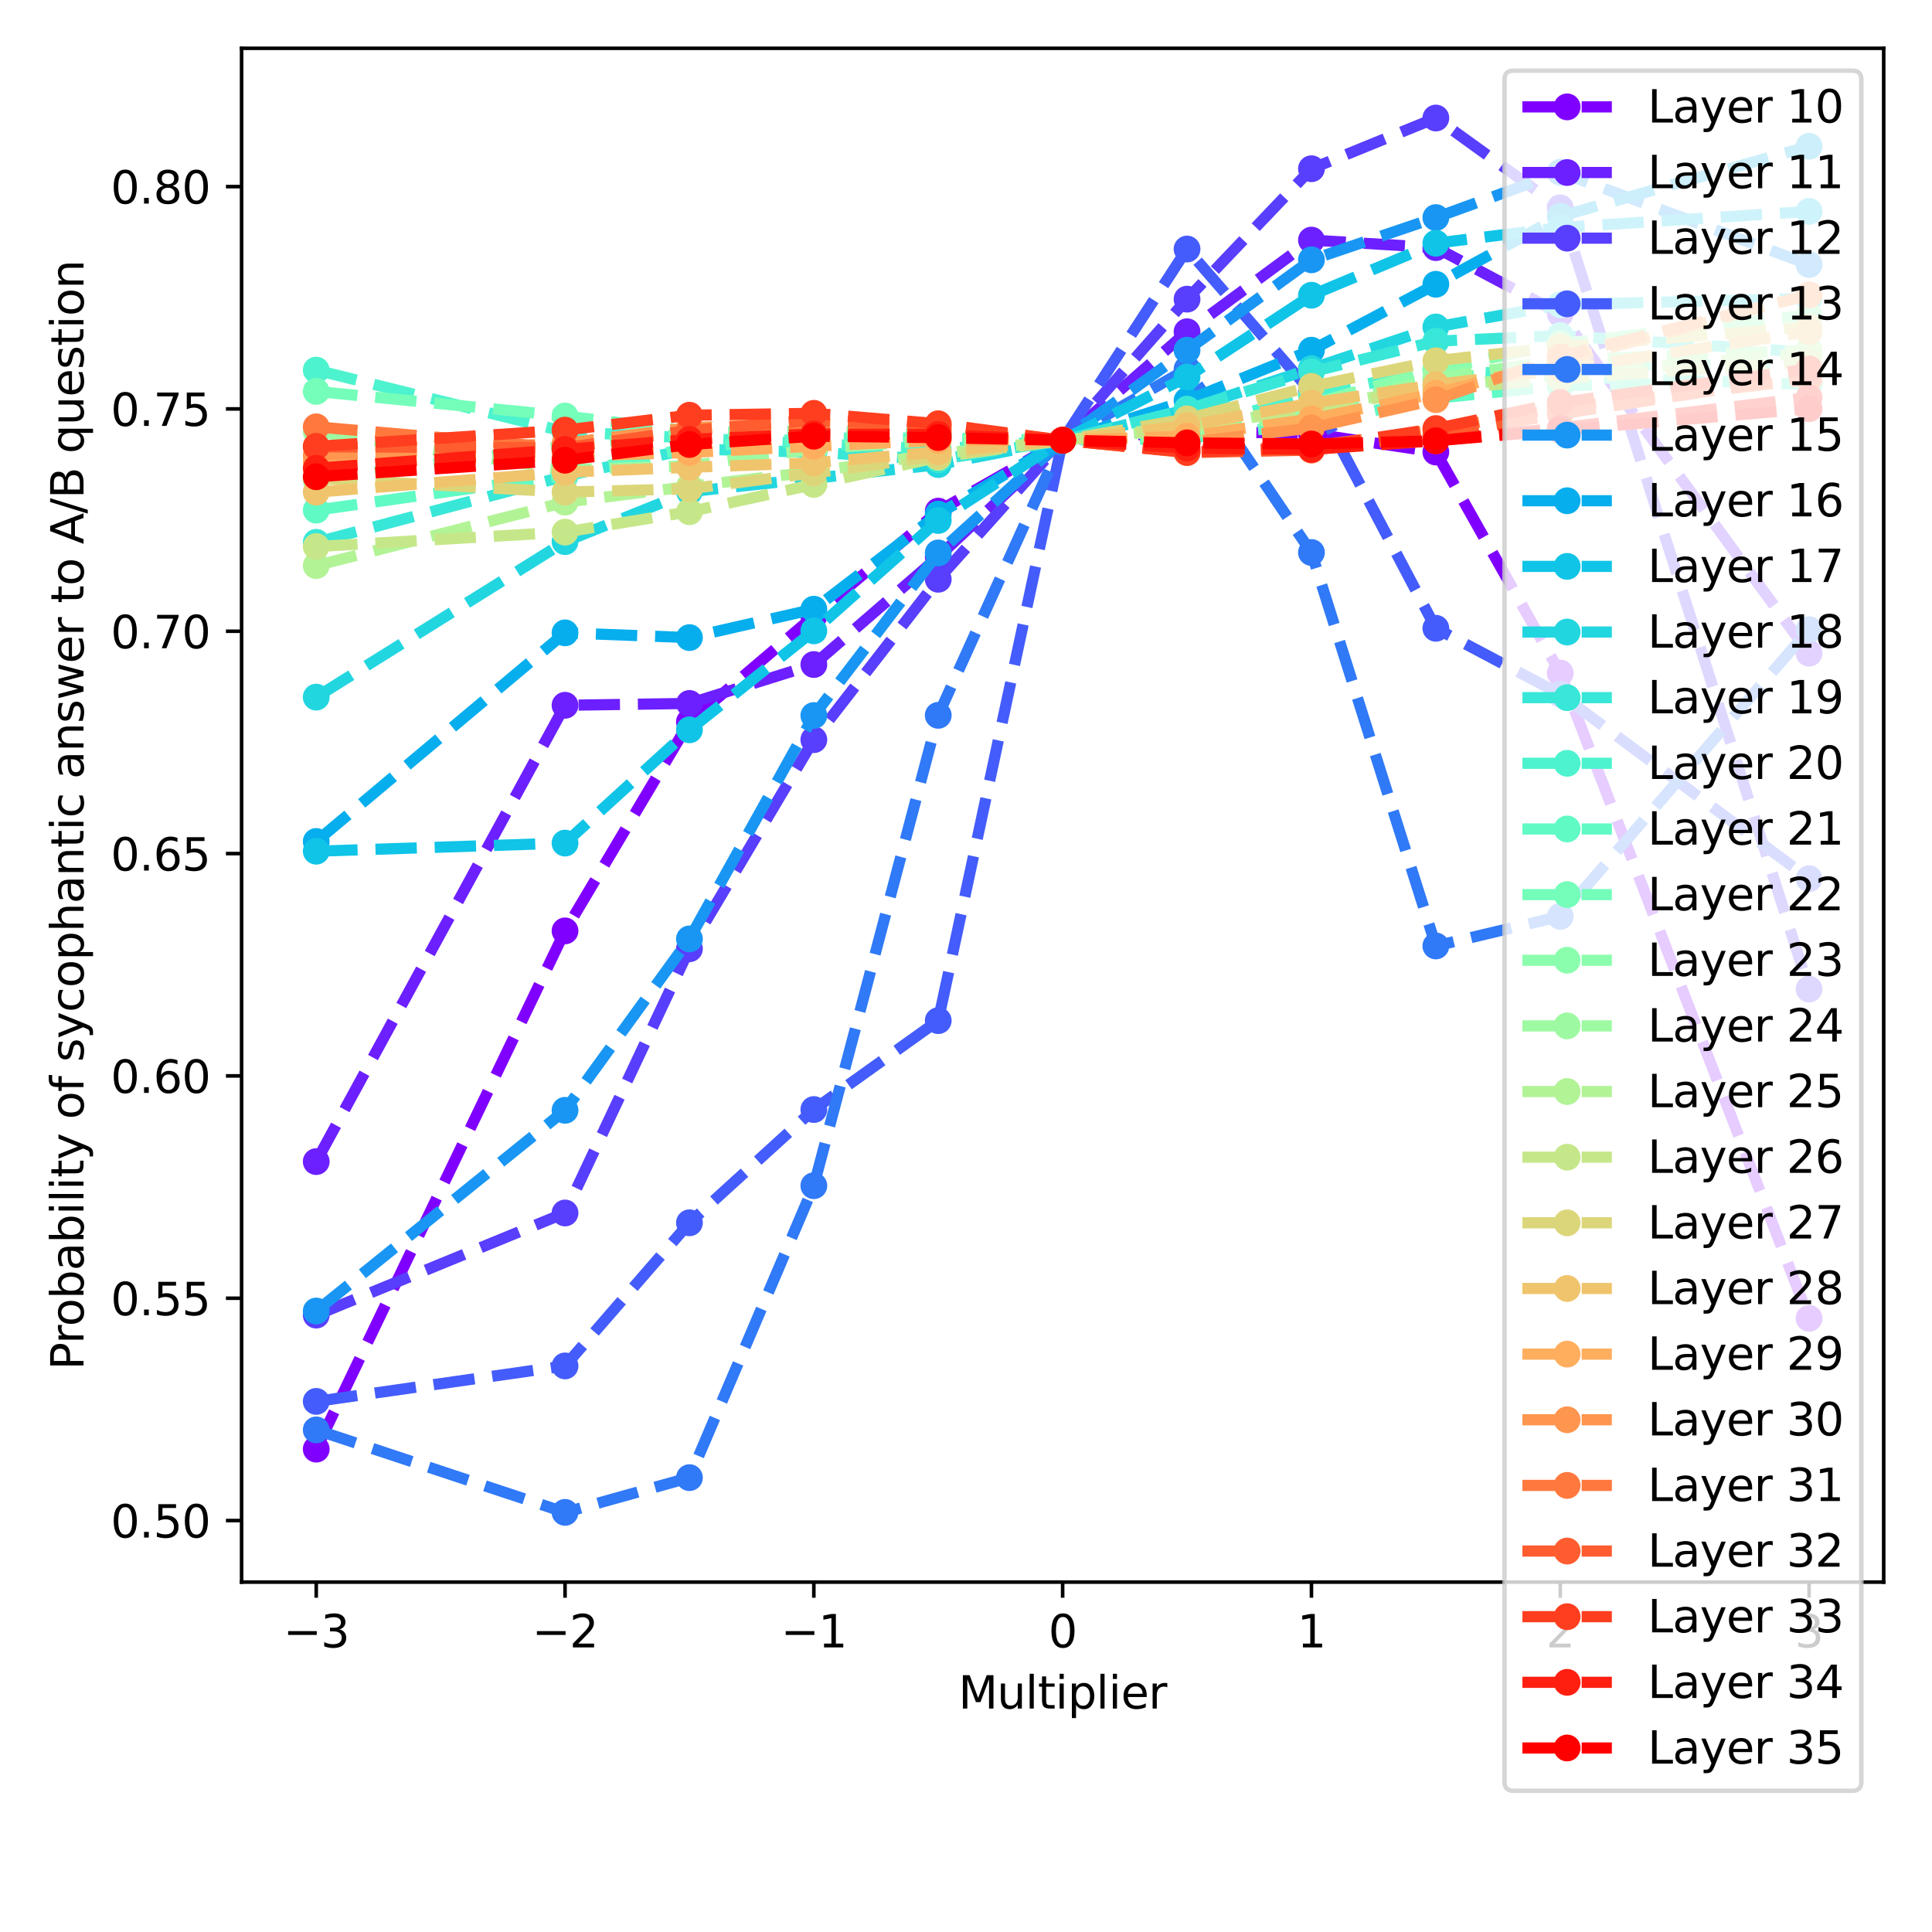 <?xml version="1.0" encoding="utf-8" standalone="no"?>
<!DOCTYPE svg PUBLIC "-//W3C//DTD SVG 1.1//EN"
  "http://www.w3.org/Graphics/SVG/1.1/DTD/svg11.dtd">
<svg xmlns:xlink="http://www.w3.org/1999/xlink" width="432pt" height="432pt" viewBox="0 0 432 432" xmlns="http://www.w3.org/2000/svg" version="1.1">
 <defs>
  <style type="text/css">*{stroke-linejoin: round; stroke-linecap: butt}</style>
 </defs>
 <g id="figure_1">
  <g id="patch_1">
   <path d="M 0 432 
L 432 432 
L 432 0 
L 0 0 
z
" style="fill: #ffffff"/>
  </g>
  <g id="axes_1">
   <g id="patch_2">
    <path d="M 54.02 353.76 
L 421.2 353.76 
L 421.2 10.8 
L 54.02 10.8 
z
" style="fill: #ffffff"/>
   </g>
   <g id="matplotlib.axis_1">
    <g id="xtick_1">
     <g id="line2d_1">
      <defs>
       <path id="m4c84394f82" d="M 0 0 
L 0 3.5 
" style="stroke: #000000; stroke-width: 0.8"/>
      </defs>
      <g>
       <use xlink:href="#m4c84394f82" x="70.71" y="353.76" style="stroke: #000000; stroke-width: 0.8"/>
      </g>
     </g>
     <g id="text_1">
      <!-- −3 -->
      <g transform="translate(63.339 368.358) scale(0.1 -0.1)">
       <defs>
        <path id="DejaVuSans-2212" d="M 678 2272 
L 4684 2272 
L 4684 1741 
L 678 1741 
L 678 2272 
z
" transform="scale(0.016)"/>
        <path id="DejaVuSans-33" d="M 2597 2516 
Q 3050 2419 3304 2112 
Q 3559 1806 3559 1356 
Q 3559 666 3084 287 
Q 2609 -91 1734 -91 
Q 1441 -91 1130 -33 
Q 819 25 488 141 
L 488 750 
Q 750 597 1062 519 
Q 1375 441 1716 441 
Q 2309 441 2620 675 
Q 2931 909 2931 1356 
Q 2931 1769 2642 2001 
Q 2353 2234 1838 2234 
L 1294 2234 
L 1294 2753 
L 1863 2753 
Q 2328 2753 2575 2939 
Q 2822 3125 2822 3475 
Q 2822 3834 2567 4026 
Q 2313 4219 1838 4219 
Q 1578 4219 1281 4162 
Q 984 4106 628 3988 
L 628 4550 
Q 988 4650 1302 4700 
Q 1616 4750 1894 4750 
Q 2613 4750 3031 4423 
Q 3450 4097 3450 3541 
Q 3450 3153 3228 2886 
Q 3006 2619 2597 2516 
z
" transform="scale(0.016)"/>
       </defs>
       <use xlink:href="#DejaVuSans-2212"/>
       <use xlink:href="#DejaVuSans-33" x="83.789"/>
      </g>
     </g>
    </g>
    <g id="xtick_2">
     <g id="line2d_2">
      <g>
       <use xlink:href="#m4c84394f82" x="126.343" y="353.76" style="stroke: #000000; stroke-width: 0.8"/>
      </g>
     </g>
     <g id="text_2">
      <!-- −2 -->
      <g transform="translate(118.972 368.358) scale(0.1 -0.1)">
       <defs>
        <path id="DejaVuSans-32" d="M 1228 531 
L 3431 531 
L 3431 0 
L 469 0 
L 469 531 
Q 828 903 1448 1529 
Q 2069 2156 2228 2338 
Q 2531 2678 2651 2914 
Q 2772 3150 2772 3378 
Q 2772 3750 2511 3984 
Q 2250 4219 1831 4219 
Q 1534 4219 1204 4116 
Q 875 4013 500 3803 
L 500 4441 
Q 881 4594 1212 4672 
Q 1544 4750 1819 4750 
Q 2544 4750 2975 4387 
Q 3406 4025 3406 3419 
Q 3406 3131 3298 2873 
Q 3191 2616 2906 2266 
Q 2828 2175 2409 1742 
Q 1991 1309 1228 531 
z
" transform="scale(0.016)"/>
       </defs>
       <use xlink:href="#DejaVuSans-2212"/>
       <use xlink:href="#DejaVuSans-32" x="83.789"/>
      </g>
     </g>
    </g>
    <g id="xtick_3">
     <g id="line2d_3">
      <g>
       <use xlink:href="#m4c84394f82" x="181.977" y="353.76" style="stroke: #000000; stroke-width: 0.8"/>
      </g>
     </g>
     <g id="text_3">
      <!-- −1 -->
      <g transform="translate(174.606 368.358) scale(0.1 -0.1)">
       <defs>
        <path id="DejaVuSans-31" d="M 794 531 
L 1825 531 
L 1825 4091 
L 703 3866 
L 703 4441 
L 1819 4666 
L 2450 4666 
L 2450 531 
L 3481 531 
L 3481 0 
L 794 0 
L 794 531 
z
" transform="scale(0.016)"/>
       </defs>
       <use xlink:href="#DejaVuSans-2212"/>
       <use xlink:href="#DejaVuSans-31" x="83.789"/>
      </g>
     </g>
    </g>
    <g id="xtick_4">
     <g id="line2d_4">
      <g>
       <use xlink:href="#m4c84394f82" x="237.61" y="353.76" style="stroke: #000000; stroke-width: 0.8"/>
      </g>
     </g>
     <g id="text_4">
      <!-- 0 -->
      <g transform="translate(234.429 368.358) scale(0.1 -0.1)">
       <defs>
        <path id="DejaVuSans-30" d="M 2034 4250 
Q 1547 4250 1301 3770 
Q 1056 3291 1056 2328 
Q 1056 1369 1301 889 
Q 1547 409 2034 409 
Q 2525 409 2770 889 
Q 3016 1369 3016 2328 
Q 3016 3291 2770 3770 
Q 2525 4250 2034 4250 
z
M 2034 4750 
Q 2819 4750 3233 4129 
Q 3647 3509 3647 2328 
Q 3647 1150 3233 529 
Q 2819 -91 2034 -91 
Q 1250 -91 836 529 
Q 422 1150 422 2328 
Q 422 3509 836 4129 
Q 1250 4750 2034 4750 
z
" transform="scale(0.016)"/>
       </defs>
       <use xlink:href="#DejaVuSans-30"/>
      </g>
     </g>
    </g>
    <g id="xtick_5">
     <g id="line2d_5">
      <g>
       <use xlink:href="#m4c84394f82" x="293.243" y="353.76" style="stroke: #000000; stroke-width: 0.8"/>
      </g>
     </g>
     <g id="text_5">
      <!-- 1 -->
      <g transform="translate(290.062 368.358) scale(0.1 -0.1)">
       <use xlink:href="#DejaVuSans-31"/>
      </g>
     </g>
    </g>
    <g id="xtick_6">
     <g id="line2d_6">
      <g>
       <use xlink:href="#m4c84394f82" x="348.877" y="353.76" style="stroke: #000000; stroke-width: 0.8"/>
      </g>
     </g>
     <g id="text_6">
      <!-- 2 -->
      <g transform="translate(345.695 368.358) scale(0.1 -0.1)">
       <use xlink:href="#DejaVuSans-32"/>
      </g>
     </g>
    </g>
    <g id="xtick_7">
     <g id="line2d_7">
      <g>
       <use xlink:href="#m4c84394f82" x="404.51" y="353.76" style="stroke: #000000; stroke-width: 0.8"/>
      </g>
     </g>
     <g id="text_7">
      <!-- 3 -->
      <g transform="translate(401.329 368.358) scale(0.1 -0.1)">
       <use xlink:href="#DejaVuSans-33"/>
      </g>
     </g>
    </g>
    <g id="text_8">
     <!-- Multiplier -->
     <g transform="translate(214.305 382.037) scale(0.1 -0.1)">
      <defs>
       <path id="DejaVuSans-4d" d="M 628 4666 
L 1569 4666 
L 2759 1491 
L 3956 4666 
L 4897 4666 
L 4897 0 
L 4281 0 
L 4281 4097 
L 3078 897 
L 2444 897 
L 1241 4097 
L 1241 0 
L 628 0 
L 628 4666 
z
" transform="scale(0.016)"/>
       <path id="DejaVuSans-75" d="M 544 1381 
L 544 3500 
L 1119 3500 
L 1119 1403 
Q 1119 906 1312 657 
Q 1506 409 1894 409 
Q 2359 409 2629 706 
Q 2900 1003 2900 1516 
L 2900 3500 
L 3475 3500 
L 3475 0 
L 2900 0 
L 2900 538 
Q 2691 219 2414 64 
Q 2138 -91 1772 -91 
Q 1169 -91 856 284 
Q 544 659 544 1381 
z
M 1991 3584 
L 1991 3584 
z
" transform="scale(0.016)"/>
       <path id="DejaVuSans-6c" d="M 603 4863 
L 1178 4863 
L 1178 0 
L 603 0 
L 603 4863 
z
" transform="scale(0.016)"/>
       <path id="DejaVuSans-74" d="M 1172 4494 
L 1172 3500 
L 2356 3500 
L 2356 3053 
L 1172 3053 
L 1172 1153 
Q 1172 725 1289 603 
Q 1406 481 1766 481 
L 2356 481 
L 2356 0 
L 1766 0 
Q 1100 0 847 248 
Q 594 497 594 1153 
L 594 3053 
L 172 3053 
L 172 3500 
L 594 3500 
L 594 4494 
L 1172 4494 
z
" transform="scale(0.016)"/>
       <path id="DejaVuSans-69" d="M 603 3500 
L 1178 3500 
L 1178 0 
L 603 0 
L 603 3500 
z
M 603 4863 
L 1178 4863 
L 1178 4134 
L 603 4134 
L 603 4863 
z
" transform="scale(0.016)"/>
       <path id="DejaVuSans-70" d="M 1159 525 
L 1159 -1331 
L 581 -1331 
L 581 3500 
L 1159 3500 
L 1159 2969 
Q 1341 3281 1617 3432 
Q 1894 3584 2278 3584 
Q 2916 3584 3314 3078 
Q 3713 2572 3713 1747 
Q 3713 922 3314 415 
Q 2916 -91 2278 -91 
Q 1894 -91 1617 61 
Q 1341 213 1159 525 
z
M 3116 1747 
Q 3116 2381 2855 2742 
Q 2594 3103 2138 3103 
Q 1681 3103 1420 2742 
Q 1159 2381 1159 1747 
Q 1159 1113 1420 752 
Q 1681 391 2138 391 
Q 2594 391 2855 752 
Q 3116 1113 3116 1747 
z
" transform="scale(0.016)"/>
       <path id="DejaVuSans-65" d="M 3597 1894 
L 3597 1613 
L 953 1613 
Q 991 1019 1311 708 
Q 1631 397 2203 397 
Q 2534 397 2845 478 
Q 3156 559 3463 722 
L 3463 178 
Q 3153 47 2828 -22 
Q 2503 -91 2169 -91 
Q 1331 -91 842 396 
Q 353 884 353 1716 
Q 353 2575 817 3079 
Q 1281 3584 2069 3584 
Q 2775 3584 3186 3129 
Q 3597 2675 3597 1894 
z
M 3022 2063 
Q 3016 2534 2758 2815 
Q 2500 3097 2075 3097 
Q 1594 3097 1305 2825 
Q 1016 2553 972 2059 
L 3022 2063 
z
" transform="scale(0.016)"/>
       <path id="DejaVuSans-72" d="M 2631 2963 
Q 2534 3019 2420 3045 
Q 2306 3072 2169 3072 
Q 1681 3072 1420 2755 
Q 1159 2438 1159 1844 
L 1159 0 
L 581 0 
L 581 3500 
L 1159 3500 
L 1159 2956 
Q 1341 3275 1631 3429 
Q 1922 3584 2338 3584 
Q 2397 3584 2469 3576 
Q 2541 3569 2628 3553 
L 2631 2963 
z
" transform="scale(0.016)"/>
      </defs>
      <use xlink:href="#DejaVuSans-4d"/>
      <use xlink:href="#DejaVuSans-75" x="86.279"/>
      <use xlink:href="#DejaVuSans-6c" x="149.658"/>
      <use xlink:href="#DejaVuSans-74" x="177.441"/>
      <use xlink:href="#DejaVuSans-69" x="216.65"/>
      <use xlink:href="#DejaVuSans-70" x="244.434"/>
      <use xlink:href="#DejaVuSans-6c" x="307.91"/>
      <use xlink:href="#DejaVuSans-69" x="335.693"/>
      <use xlink:href="#DejaVuSans-65" x="363.477"/>
      <use xlink:href="#DejaVuSans-72" x="425"/>
     </g>
    </g>
   </g>
   <g id="matplotlib.axis_2">
    <g id="ytick_1">
     <g id="line2d_8">
      <defs>
       <path id="m891bcad82a" d="M 0 0 
L -3.5 0 
" style="stroke: #000000; stroke-width: 0.8"/>
      </defs>
      <g>
       <use xlink:href="#m891bcad82a" x="54.02" y="340.001" style="stroke: #000000; stroke-width: 0.8"/>
      </g>
     </g>
     <g id="text_9">
      <!-- 0.50 -->
      <g transform="translate(24.754 343.801) scale(0.1 -0.1)">
       <defs>
        <path id="DejaVuSans-2e" d="M 684 794 
L 1344 794 
L 1344 0 
L 684 0 
L 684 794 
z
" transform="scale(0.016)"/>
        <path id="DejaVuSans-35" d="M 691 4666 
L 3169 4666 
L 3169 4134 
L 1269 4134 
L 1269 2991 
Q 1406 3038 1543 3061 
Q 1681 3084 1819 3084 
Q 2600 3084 3056 2656 
Q 3513 2228 3513 1497 
Q 3513 744 3044 326 
Q 2575 -91 1722 -91 
Q 1428 -91 1123 -41 
Q 819 9 494 109 
L 494 744 
Q 775 591 1075 516 
Q 1375 441 1709 441 
Q 2250 441 2565 725 
Q 2881 1009 2881 1497 
Q 2881 1984 2565 2268 
Q 2250 2553 1709 2553 
Q 1456 2553 1204 2497 
Q 953 2441 691 2322 
L 691 4666 
z
" transform="scale(0.016)"/>
       </defs>
       <use xlink:href="#DejaVuSans-30"/>
       <use xlink:href="#DejaVuSans-2e" x="63.623"/>
       <use xlink:href="#DejaVuSans-35" x="95.41"/>
       <use xlink:href="#DejaVuSans-30" x="159.033"/>
      </g>
     </g>
    </g>
    <g id="ytick_2">
     <g id="line2d_9">
      <g>
       <use xlink:href="#m891bcad82a" x="54.02" y="290.288" style="stroke: #000000; stroke-width: 0.8"/>
      </g>
     </g>
     <g id="text_10">
      <!-- 0.55 -->
      <g transform="translate(24.754 294.088) scale(0.1 -0.1)">
       <use xlink:href="#DejaVuSans-30"/>
       <use xlink:href="#DejaVuSans-2e" x="63.623"/>
       <use xlink:href="#DejaVuSans-35" x="95.41"/>
       <use xlink:href="#DejaVuSans-35" x="159.033"/>
      </g>
     </g>
    </g>
    <g id="ytick_3">
     <g id="line2d_10">
      <g>
       <use xlink:href="#m891bcad82a" x="54.02" y="240.575" style="stroke: #000000; stroke-width: 0.8"/>
      </g>
     </g>
     <g id="text_11">
      <!-- 0.60 -->
      <g transform="translate(24.754 244.375) scale(0.1 -0.1)">
       <defs>
        <path id="DejaVuSans-36" d="M 2113 2584 
Q 1688 2584 1439 2293 
Q 1191 2003 1191 1497 
Q 1191 994 1439 701 
Q 1688 409 2113 409 
Q 2538 409 2786 701 
Q 3034 994 3034 1497 
Q 3034 2003 2786 2293 
Q 2538 2584 2113 2584 
z
M 3366 4563 
L 3366 3988 
Q 3128 4100 2886 4159 
Q 2644 4219 2406 4219 
Q 1781 4219 1451 3797 
Q 1122 3375 1075 2522 
Q 1259 2794 1537 2939 
Q 1816 3084 2150 3084 
Q 2853 3084 3261 2657 
Q 3669 2231 3669 1497 
Q 3669 778 3244 343 
Q 2819 -91 2113 -91 
Q 1303 -91 875 529 
Q 447 1150 447 2328 
Q 447 3434 972 4092 
Q 1497 4750 2381 4750 
Q 2619 4750 2861 4703 
Q 3103 4656 3366 4563 
z
" transform="scale(0.016)"/>
       </defs>
       <use xlink:href="#DejaVuSans-30"/>
       <use xlink:href="#DejaVuSans-2e" x="63.623"/>
       <use xlink:href="#DejaVuSans-36" x="95.41"/>
       <use xlink:href="#DejaVuSans-30" x="159.033"/>
      </g>
     </g>
    </g>
    <g id="ytick_4">
     <g id="line2d_11">
      <g>
       <use xlink:href="#m891bcad82a" x="54.02" y="190.862" style="stroke: #000000; stroke-width: 0.8"/>
      </g>
     </g>
     <g id="text_12">
      <!-- 0.65 -->
      <g transform="translate(24.754 194.662) scale(0.1 -0.1)">
       <use xlink:href="#DejaVuSans-30"/>
       <use xlink:href="#DejaVuSans-2e" x="63.623"/>
       <use xlink:href="#DejaVuSans-36" x="95.41"/>
       <use xlink:href="#DejaVuSans-35" x="159.033"/>
      </g>
     </g>
    </g>
    <g id="ytick_5">
     <g id="line2d_12">
      <g>
       <use xlink:href="#m891bcad82a" x="54.02" y="141.149" style="stroke: #000000; stroke-width: 0.8"/>
      </g>
     </g>
     <g id="text_13">
      <!-- 0.70 -->
      <g transform="translate(24.754 144.949) scale(0.1 -0.1)">
       <defs>
        <path id="DejaVuSans-37" d="M 525 4666 
L 3525 4666 
L 3525 4397 
L 1831 0 
L 1172 0 
L 2766 4134 
L 525 4134 
L 525 4666 
z
" transform="scale(0.016)"/>
       </defs>
       <use xlink:href="#DejaVuSans-30"/>
       <use xlink:href="#DejaVuSans-2e" x="63.623"/>
       <use xlink:href="#DejaVuSans-37" x="95.41"/>
       <use xlink:href="#DejaVuSans-30" x="159.033"/>
      </g>
     </g>
    </g>
    <g id="ytick_6">
     <g id="line2d_13">
      <g>
       <use xlink:href="#m891bcad82a" x="54.02" y="91.436" style="stroke: #000000; stroke-width: 0.8"/>
      </g>
     </g>
     <g id="text_14">
      <!-- 0.75 -->
      <g transform="translate(24.754 95.236) scale(0.1 -0.1)">
       <use xlink:href="#DejaVuSans-30"/>
       <use xlink:href="#DejaVuSans-2e" x="63.623"/>
       <use xlink:href="#DejaVuSans-37" x="95.41"/>
       <use xlink:href="#DejaVuSans-35" x="159.033"/>
      </g>
     </g>
    </g>
    <g id="ytick_7">
     <g id="line2d_14">
      <g>
       <use xlink:href="#m891bcad82a" x="54.02" y="41.723" style="stroke: #000000; stroke-width: 0.8"/>
      </g>
     </g>
     <g id="text_15">
      <!-- 0.80 -->
      <g transform="translate(24.754 45.523) scale(0.1 -0.1)">
       <defs>
        <path id="DejaVuSans-38" d="M 2034 2216 
Q 1584 2216 1326 1975 
Q 1069 1734 1069 1313 
Q 1069 891 1326 650 
Q 1584 409 2034 409 
Q 2484 409 2743 651 
Q 3003 894 3003 1313 
Q 3003 1734 2745 1975 
Q 2488 2216 2034 2216 
z
M 1403 2484 
Q 997 2584 770 2862 
Q 544 3141 544 3541 
Q 544 4100 942 4425 
Q 1341 4750 2034 4750 
Q 2731 4750 3128 4425 
Q 3525 4100 3525 3541 
Q 3525 3141 3298 2862 
Q 3072 2584 2669 2484 
Q 3125 2378 3379 2068 
Q 3634 1759 3634 1313 
Q 3634 634 3220 271 
Q 2806 -91 2034 -91 
Q 1263 -91 848 271 
Q 434 634 434 1313 
Q 434 1759 690 2068 
Q 947 2378 1403 2484 
z
M 1172 3481 
Q 1172 3119 1398 2916 
Q 1625 2713 2034 2713 
Q 2441 2713 2670 2916 
Q 2900 3119 2900 3481 
Q 2900 3844 2670 4047 
Q 2441 4250 2034 4250 
Q 1625 4250 1398 4047 
Q 1172 3844 1172 3481 
z
" transform="scale(0.016)"/>
       </defs>
       <use xlink:href="#DejaVuSans-30"/>
       <use xlink:href="#DejaVuSans-2e" x="63.623"/>
       <use xlink:href="#DejaVuSans-38" x="95.41"/>
       <use xlink:href="#DejaVuSans-30" x="159.033"/>
      </g>
     </g>
    </g>
    <g id="text_16">
     <!-- Probability of sycophantic answer to A/B question -->
     <g transform="translate(18.675 306.325) rotate(-90) scale(0.1 -0.1)">
      <defs>
       <path id="DejaVuSans-50" d="M 1259 4147 
L 1259 2394 
L 2053 2394 
Q 2494 2394 2734 2622 
Q 2975 2850 2975 3272 
Q 2975 3691 2734 3919 
Q 2494 4147 2053 4147 
L 1259 4147 
z
M 628 4666 
L 2053 4666 
Q 2838 4666 3239 4311 
Q 3641 3956 3641 3272 
Q 3641 2581 3239 2228 
Q 2838 1875 2053 1875 
L 1259 1875 
L 1259 0 
L 628 0 
L 628 4666 
z
" transform="scale(0.016)"/>
       <path id="DejaVuSans-6f" d="M 1959 3097 
Q 1497 3097 1228 2736 
Q 959 2375 959 1747 
Q 959 1119 1226 758 
Q 1494 397 1959 397 
Q 2419 397 2687 759 
Q 2956 1122 2956 1747 
Q 2956 2369 2687 2733 
Q 2419 3097 1959 3097 
z
M 1959 3584 
Q 2709 3584 3137 3096 
Q 3566 2609 3566 1747 
Q 3566 888 3137 398 
Q 2709 -91 1959 -91 
Q 1206 -91 779 398 
Q 353 888 353 1747 
Q 353 2609 779 3096 
Q 1206 3584 1959 3584 
z
" transform="scale(0.016)"/>
       <path id="DejaVuSans-62" d="M 3116 1747 
Q 3116 2381 2855 2742 
Q 2594 3103 2138 3103 
Q 1681 3103 1420 2742 
Q 1159 2381 1159 1747 
Q 1159 1113 1420 752 
Q 1681 391 2138 391 
Q 2594 391 2855 752 
Q 3116 1113 3116 1747 
z
M 1159 2969 
Q 1341 3281 1617 3432 
Q 1894 3584 2278 3584 
Q 2916 3584 3314 3078 
Q 3713 2572 3713 1747 
Q 3713 922 3314 415 
Q 2916 -91 2278 -91 
Q 1894 -91 1617 61 
Q 1341 213 1159 525 
L 1159 0 
L 581 0 
L 581 4863 
L 1159 4863 
L 1159 2969 
z
" transform="scale(0.016)"/>
       <path id="DejaVuSans-61" d="M 2194 1759 
Q 1497 1759 1228 1600 
Q 959 1441 959 1056 
Q 959 750 1161 570 
Q 1363 391 1709 391 
Q 2188 391 2477 730 
Q 2766 1069 2766 1631 
L 2766 1759 
L 2194 1759 
z
M 3341 1997 
L 3341 0 
L 2766 0 
L 2766 531 
Q 2569 213 2275 61 
Q 1981 -91 1556 -91 
Q 1019 -91 701 211 
Q 384 513 384 1019 
Q 384 1609 779 1909 
Q 1175 2209 1959 2209 
L 2766 2209 
L 2766 2266 
Q 2766 2663 2505 2880 
Q 2244 3097 1772 3097 
Q 1472 3097 1187 3025 
Q 903 2953 641 2809 
L 641 3341 
Q 956 3463 1253 3523 
Q 1550 3584 1831 3584 
Q 2591 3584 2966 3190 
Q 3341 2797 3341 1997 
z
" transform="scale(0.016)"/>
       <path id="DejaVuSans-79" d="M 2059 -325 
Q 1816 -950 1584 -1140 
Q 1353 -1331 966 -1331 
L 506 -1331 
L 506 -850 
L 844 -850 
Q 1081 -850 1212 -737 
Q 1344 -625 1503 -206 
L 1606 56 
L 191 3500 
L 800 3500 
L 1894 763 
L 2988 3500 
L 3597 3500 
L 2059 -325 
z
" transform="scale(0.016)"/>
       <path id="DejaVuSans-20" transform="scale(0.016)"/>
       <path id="DejaVuSans-66" d="M 2375 4863 
L 2375 4384 
L 1825 4384 
Q 1516 4384 1395 4259 
Q 1275 4134 1275 3809 
L 1275 3500 
L 2222 3500 
L 2222 3053 
L 1275 3053 
L 1275 0 
L 697 0 
L 697 3053 
L 147 3053 
L 147 3500 
L 697 3500 
L 697 3744 
Q 697 4328 969 4595 
Q 1241 4863 1831 4863 
L 2375 4863 
z
" transform="scale(0.016)"/>
       <path id="DejaVuSans-73" d="M 2834 3397 
L 2834 2853 
Q 2591 2978 2328 3040 
Q 2066 3103 1784 3103 
Q 1356 3103 1142 2972 
Q 928 2841 928 2578 
Q 928 2378 1081 2264 
Q 1234 2150 1697 2047 
L 1894 2003 
Q 2506 1872 2764 1633 
Q 3022 1394 3022 966 
Q 3022 478 2636 193 
Q 2250 -91 1575 -91 
Q 1294 -91 989 -36 
Q 684 19 347 128 
L 347 722 
Q 666 556 975 473 
Q 1284 391 1588 391 
Q 1994 391 2212 530 
Q 2431 669 2431 922 
Q 2431 1156 2273 1281 
Q 2116 1406 1581 1522 
L 1381 1569 
Q 847 1681 609 1914 
Q 372 2147 372 2553 
Q 372 3047 722 3315 
Q 1072 3584 1716 3584 
Q 2034 3584 2315 3537 
Q 2597 3491 2834 3397 
z
" transform="scale(0.016)"/>
       <path id="DejaVuSans-63" d="M 3122 3366 
L 3122 2828 
Q 2878 2963 2633 3030 
Q 2388 3097 2138 3097 
Q 1578 3097 1268 2742 
Q 959 2388 959 1747 
Q 959 1106 1268 751 
Q 1578 397 2138 397 
Q 2388 397 2633 464 
Q 2878 531 3122 666 
L 3122 134 
Q 2881 22 2623 -34 
Q 2366 -91 2075 -91 
Q 1284 -91 818 406 
Q 353 903 353 1747 
Q 353 2603 823 3093 
Q 1294 3584 2113 3584 
Q 2378 3584 2631 3529 
Q 2884 3475 3122 3366 
z
" transform="scale(0.016)"/>
       <path id="DejaVuSans-68" d="M 3513 2113 
L 3513 0 
L 2938 0 
L 2938 2094 
Q 2938 2591 2744 2837 
Q 2550 3084 2163 3084 
Q 1697 3084 1428 2787 
Q 1159 2491 1159 1978 
L 1159 0 
L 581 0 
L 581 4863 
L 1159 4863 
L 1159 2956 
Q 1366 3272 1645 3428 
Q 1925 3584 2291 3584 
Q 2894 3584 3203 3211 
Q 3513 2838 3513 2113 
z
" transform="scale(0.016)"/>
       <path id="DejaVuSans-6e" d="M 3513 2113 
L 3513 0 
L 2938 0 
L 2938 2094 
Q 2938 2591 2744 2837 
Q 2550 3084 2163 3084 
Q 1697 3084 1428 2787 
Q 1159 2491 1159 1978 
L 1159 0 
L 581 0 
L 581 3500 
L 1159 3500 
L 1159 2956 
Q 1366 3272 1645 3428 
Q 1925 3584 2291 3584 
Q 2894 3584 3203 3211 
Q 3513 2838 3513 2113 
z
" transform="scale(0.016)"/>
       <path id="DejaVuSans-77" d="M 269 3500 
L 844 3500 
L 1563 769 
L 2278 3500 
L 2956 3500 
L 3675 769 
L 4391 3500 
L 4966 3500 
L 4050 0 
L 3372 0 
L 2619 2869 
L 1863 0 
L 1184 0 
L 269 3500 
z
" transform="scale(0.016)"/>
       <path id="DejaVuSans-41" d="M 2188 4044 
L 1331 1722 
L 3047 1722 
L 2188 4044 
z
M 1831 4666 
L 2547 4666 
L 4325 0 
L 3669 0 
L 3244 1197 
L 1141 1197 
L 716 0 
L 50 0 
L 1831 4666 
z
" transform="scale(0.016)"/>
       <path id="DejaVuSans-2f" d="M 1625 4666 
L 2156 4666 
L 531 -594 
L 0 -594 
L 1625 4666 
z
" transform="scale(0.016)"/>
       <path id="DejaVuSans-42" d="M 1259 2228 
L 1259 519 
L 2272 519 
Q 2781 519 3026 730 
Q 3272 941 3272 1375 
Q 3272 1813 3026 2020 
Q 2781 2228 2272 2228 
L 1259 2228 
z
M 1259 4147 
L 1259 2741 
L 2194 2741 
Q 2656 2741 2882 2914 
Q 3109 3088 3109 3444 
Q 3109 3797 2882 3972 
Q 2656 4147 2194 4147 
L 1259 4147 
z
M 628 4666 
L 2241 4666 
Q 2963 4666 3353 4366 
Q 3744 4066 3744 3513 
Q 3744 3084 3544 2831 
Q 3344 2578 2956 2516 
Q 3422 2416 3680 2098 
Q 3938 1781 3938 1306 
Q 3938 681 3513 340 
Q 3088 0 2303 0 
L 628 0 
L 628 4666 
z
" transform="scale(0.016)"/>
       <path id="DejaVuSans-71" d="M 947 1747 
Q 947 1113 1208 752 
Q 1469 391 1925 391 
Q 2381 391 2643 752 
Q 2906 1113 2906 1747 
Q 2906 2381 2643 2742 
Q 2381 3103 1925 3103 
Q 1469 3103 1208 2742 
Q 947 2381 947 1747 
z
M 2906 525 
Q 2725 213 2448 61 
Q 2172 -91 1784 -91 
Q 1150 -91 751 415 
Q 353 922 353 1747 
Q 353 2572 751 3078 
Q 1150 3584 1784 3584 
Q 2172 3584 2448 3432 
Q 2725 3281 2906 2969 
L 2906 3500 
L 3481 3500 
L 3481 -1331 
L 2906 -1331 
L 2906 525 
z
" transform="scale(0.016)"/>
      </defs>
      <use xlink:href="#DejaVuSans-50"/>
      <use xlink:href="#DejaVuSans-72" x="58.553"/>
      <use xlink:href="#DejaVuSans-6f" x="97.416"/>
      <use xlink:href="#DejaVuSans-62" x="158.598"/>
      <use xlink:href="#DejaVuSans-61" x="222.074"/>
      <use xlink:href="#DejaVuSans-62" x="283.354"/>
      <use xlink:href="#DejaVuSans-69" x="346.83"/>
      <use xlink:href="#DejaVuSans-6c" x="374.613"/>
      <use xlink:href="#DejaVuSans-69" x="402.396"/>
      <use xlink:href="#DejaVuSans-74" x="430.18"/>
      <use xlink:href="#DejaVuSans-79" x="469.389"/>
      <use xlink:href="#DejaVuSans-20" x="528.568"/>
      <use xlink:href="#DejaVuSans-6f" x="560.355"/>
      <use xlink:href="#DejaVuSans-66" x="621.537"/>
      <use xlink:href="#DejaVuSans-20" x="656.742"/>
      <use xlink:href="#DejaVuSans-73" x="688.529"/>
      <use xlink:href="#DejaVuSans-79" x="740.629"/>
      <use xlink:href="#DejaVuSans-63" x="799.809"/>
      <use xlink:href="#DejaVuSans-6f" x="854.789"/>
      <use xlink:href="#DejaVuSans-70" x="915.971"/>
      <use xlink:href="#DejaVuSans-68" x="979.447"/>
      <use xlink:href="#DejaVuSans-61" x="1042.826"/>
      <use xlink:href="#DejaVuSans-6e" x="1104.105"/>
      <use xlink:href="#DejaVuSans-74" x="1167.484"/>
      <use xlink:href="#DejaVuSans-69" x="1206.693"/>
      <use xlink:href="#DejaVuSans-63" x="1234.477"/>
      <use xlink:href="#DejaVuSans-20" x="1289.457"/>
      <use xlink:href="#DejaVuSans-61" x="1321.244"/>
      <use xlink:href="#DejaVuSans-6e" x="1382.523"/>
      <use xlink:href="#DejaVuSans-73" x="1445.902"/>
      <use xlink:href="#DejaVuSans-77" x="1498.002"/>
      <use xlink:href="#DejaVuSans-65" x="1579.789"/>
      <use xlink:href="#DejaVuSans-72" x="1641.312"/>
      <use xlink:href="#DejaVuSans-20" x="1682.426"/>
      <use xlink:href="#DejaVuSans-74" x="1714.213"/>
      <use xlink:href="#DejaVuSans-6f" x="1753.422"/>
      <use xlink:href="#DejaVuSans-20" x="1814.604"/>
      <use xlink:href="#DejaVuSans-41" x="1846.391"/>
      <use xlink:href="#DejaVuSans-2f" x="1914.799"/>
      <use xlink:href="#DejaVuSans-42" x="1948.49"/>
      <use xlink:href="#DejaVuSans-20" x="2017.094"/>
      <use xlink:href="#DejaVuSans-71" x="2048.881"/>
      <use xlink:href="#DejaVuSans-75" x="2112.357"/>
      <use xlink:href="#DejaVuSans-65" x="2175.736"/>
      <use xlink:href="#DejaVuSans-73" x="2237.26"/>
      <use xlink:href="#DejaVuSans-74" x="2289.359"/>
      <use xlink:href="#DejaVuSans-69" x="2328.568"/>
      <use xlink:href="#DejaVuSans-6f" x="2356.352"/>
      <use xlink:href="#DejaVuSans-6e" x="2417.533"/>
     </g>
    </g>
   </g>
   <g id="line2d_15">
    <path d="M 70.71 324.032 
L 126.343 208.15 
L 154.16 161.413 
L 181.977 137.768 
L 209.793 114.296 
L 237.61 98.446 
L 265.427 96.414 
L 293.243 96.954 
L 321.06 101.077 
L 348.877 150.498 
L 404.51 294.782 
" clip-path="url(#pf1be342586)" style="fill: none; stroke-dasharray: 9.25,4; stroke-dashoffset: 0; stroke: #8000ff; stroke-width: 2.5"/>
    <defs>
     <path id="mc4b20b54ae" d="M 0 2.5 
C 0.663 2.5 1.299 2.237 1.768 1.768 
C 2.237 1.299 2.5 0.663 2.5 0 
C 2.5 -0.663 2.237 -1.299 1.768 -1.768 
C 1.299 -2.237 0.663 -2.5 0 -2.5 
C -0.663 -2.5 -1.299 -2.237 -1.768 -1.768 
C -2.237 -1.299 -2.5 -0.663 -2.5 0 
C -2.5 0.663 -2.237 1.299 -1.768 1.768 
C -1.299 2.237 -0.663 2.5 0 2.5 
z
" style="stroke: #8000ff"/>
    </defs>
    <g clip-path="url(#pf1be342586)">
     <use xlink:href="#mc4b20b54ae" x="70.71" y="324.032" style="fill: #8000ff; stroke: #8000ff"/>
     <use xlink:href="#mc4b20b54ae" x="126.343" y="208.15" style="fill: #8000ff; stroke: #8000ff"/>
     <use xlink:href="#mc4b20b54ae" x="154.16" y="161.413" style="fill: #8000ff; stroke: #8000ff"/>
     <use xlink:href="#mc4b20b54ae" x="181.977" y="137.768" style="fill: #8000ff; stroke: #8000ff"/>
     <use xlink:href="#mc4b20b54ae" x="209.793" y="114.296" style="fill: #8000ff; stroke: #8000ff"/>
     <use xlink:href="#mc4b20b54ae" x="237.61" y="98.446" style="fill: #8000ff; stroke: #8000ff"/>
     <use xlink:href="#mc4b20b54ae" x="265.427" y="96.414" style="fill: #8000ff; stroke: #8000ff"/>
     <use xlink:href="#mc4b20b54ae" x="293.243" y="96.954" style="fill: #8000ff; stroke: #8000ff"/>
     <use xlink:href="#mc4b20b54ae" x="321.06" y="101.077" style="fill: #8000ff; stroke: #8000ff"/>
     <use xlink:href="#mc4b20b54ae" x="348.877" y="150.498" style="fill: #8000ff; stroke: #8000ff"/>
     <use xlink:href="#mc4b20b54ae" x="404.51" y="294.782" style="fill: #8000ff; stroke: #8000ff"/>
    </g>
   </g>
   <g id="line2d_16">
    <path d="M 70.71 259.735 
L 126.343 157.703 
L 154.16 157.289 
L 181.977 148.591 
L 209.793 124.53 
L 237.61 98.446 
L 265.427 74.173 
L 293.243 53.683 
L 321.06 55.371 
L 348.877 70.146 
L 404.51 146.057 
" clip-path="url(#pf1be342586)" style="fill: none; stroke-dasharray: 9.25,4; stroke-dashoffset: 0; stroke: #6c1fff; stroke-width: 2.5"/>
    <defs>
     <path id="m9bcb64b121" d="M 0 2.5 
C 0.663 2.5 1.299 2.237 1.768 1.768 
C 2.237 1.299 2.5 0.663 2.5 0 
C 2.5 -0.663 2.237 -1.299 1.768 -1.768 
C 1.299 -2.237 0.663 -2.5 0 -2.5 
C -0.663 -2.5 -1.299 -2.237 -1.768 -1.768 
C -2.237 -1.299 -2.5 -0.663 -2.5 0 
C -2.5 0.663 -2.237 1.299 -1.768 1.768 
C -1.299 2.237 -0.663 2.5 0 2.5 
z
" style="stroke: #6c1fff"/>
    </defs>
    <g clip-path="url(#pf1be342586)">
     <use xlink:href="#m9bcb64b121" x="70.71" y="259.735" style="fill: #6c1fff; stroke: #6c1fff"/>
     <use xlink:href="#m9bcb64b121" x="126.343" y="157.703" style="fill: #6c1fff; stroke: #6c1fff"/>
     <use xlink:href="#m9bcb64b121" x="154.16" y="157.289" style="fill: #6c1fff; stroke: #6c1fff"/>
     <use xlink:href="#m9bcb64b121" x="181.977" y="148.591" style="fill: #6c1fff; stroke: #6c1fff"/>
     <use xlink:href="#m9bcb64b121" x="209.793" y="124.53" style="fill: #6c1fff; stroke: #6c1fff"/>
     <use xlink:href="#m9bcb64b121" x="237.61" y="98.446" style="fill: #6c1fff; stroke: #6c1fff"/>
     <use xlink:href="#m9bcb64b121" x="265.427" y="74.173" style="fill: #6c1fff; stroke: #6c1fff"/>
     <use xlink:href="#m9bcb64b121" x="293.243" y="53.683" style="fill: #6c1fff; stroke: #6c1fff"/>
     <use xlink:href="#m9bcb64b121" x="321.06" y="55.371" style="fill: #6c1fff; stroke: #6c1fff"/>
     <use xlink:href="#m9bcb64b121" x="348.877" y="70.146" style="fill: #6c1fff; stroke: #6c1fff"/>
     <use xlink:href="#m9bcb64b121" x="404.51" y="146.057" style="fill: #6c1fff; stroke: #6c1fff"/>
    </g>
   </g>
   <g id="line2d_17">
    <path d="M 70.71 294.058 
L 126.343 271.225 
L 154.16 212.151 
L 181.977 165.393 
L 209.793 129.528 
L 237.61 98.446 
L 265.427 66.89 
L 293.243 37.73 
L 321.06 26.389 
L 348.877 46.472 
L 404.51 221.162 
" clip-path="url(#pf1be342586)" style="fill: none; stroke-dasharray: 9.25,4; stroke-dashoffset: 0; stroke: #583efd; stroke-width: 2.5"/>
    <defs>
     <path id="m2c96549285" d="M 0 2.5 
C 0.663 2.5 1.299 2.237 1.768 1.768 
C 2.237 1.299 2.5 0.663 2.5 0 
C 2.5 -0.663 2.237 -1.299 1.768 -1.768 
C 1.299 -2.237 0.663 -2.5 0 -2.5 
C -0.663 -2.5 -1.299 -2.237 -1.768 -1.768 
C -2.237 -1.299 -2.5 -0.663 -2.5 0 
C -2.5 0.663 -2.237 1.299 -1.768 1.768 
C -1.299 2.237 -0.663 2.5 0 2.5 
z
" style="stroke: #583efd"/>
    </defs>
    <g clip-path="url(#pf1be342586)">
     <use xlink:href="#m2c96549285" x="70.71" y="294.058" style="fill: #583efd; stroke: #583efd"/>
     <use xlink:href="#m2c96549285" x="126.343" y="271.225" style="fill: #583efd; stroke: #583efd"/>
     <use xlink:href="#m2c96549285" x="154.16" y="212.151" style="fill: #583efd; stroke: #583efd"/>
     <use xlink:href="#m2c96549285" x="181.977" y="165.393" style="fill: #583efd; stroke: #583efd"/>
     <use xlink:href="#m2c96549285" x="209.793" y="129.528" style="fill: #583efd; stroke: #583efd"/>
     <use xlink:href="#m2c96549285" x="237.61" y="98.446" style="fill: #583efd; stroke: #583efd"/>
     <use xlink:href="#m2c96549285" x="265.427" y="66.89" style="fill: #583efd; stroke: #583efd"/>
     <use xlink:href="#m2c96549285" x="293.243" y="37.73" style="fill: #583efd; stroke: #583efd"/>
     <use xlink:href="#m2c96549285" x="321.06" y="26.389" style="fill: #583efd; stroke: #583efd"/>
     <use xlink:href="#m2c96549285" x="348.877" y="46.472" style="fill: #583efd; stroke: #583efd"/>
     <use xlink:href="#m2c96549285" x="404.51" y="221.162" style="fill: #583efd; stroke: #583efd"/>
    </g>
   </g>
   <g id="line2d_18">
    <path d="M 70.71 313.356 
L 126.343 305.424 
L 154.16 273.42 
L 181.977 248.094 
L 209.793 228.214 
L 237.61 98.446 
L 265.427 55.684 
L 293.243 87.729 
L 321.06 140.487 
L 348.877 155.204 
L 404.51 196.482 
" clip-path="url(#pf1be342586)" style="fill: none; stroke-dasharray: 9.25,4; stroke-dashoffset: 0; stroke: #445cfb; stroke-width: 2.5"/>
    <defs>
     <path id="m81164c4d17" d="M 0 2.5 
C 0.663 2.5 1.299 2.237 1.768 1.768 
C 2.237 1.299 2.5 0.663 2.5 0 
C 2.5 -0.663 2.237 -1.299 1.768 -1.768 
C 1.299 -2.237 0.663 -2.5 0 -2.5 
C -0.663 -2.5 -1.299 -2.237 -1.768 -1.768 
C -2.237 -1.299 -2.5 -0.663 -2.5 0 
C -2.5 0.663 -2.237 1.299 -1.768 1.768 
C -1.299 2.237 -0.663 2.5 0 2.5 
z
" style="stroke: #445cfb"/>
    </defs>
    <g clip-path="url(#pf1be342586)">
     <use xlink:href="#m81164c4d17" x="70.71" y="313.356" style="fill: #445cfb; stroke: #445cfb"/>
     <use xlink:href="#m81164c4d17" x="126.343" y="305.424" style="fill: #445cfb; stroke: #445cfb"/>
     <use xlink:href="#m81164c4d17" x="154.16" y="273.42" style="fill: #445cfb; stroke: #445cfb"/>
     <use xlink:href="#m81164c4d17" x="181.977" y="248.094" style="fill: #445cfb; stroke: #445cfb"/>
     <use xlink:href="#m81164c4d17" x="209.793" y="228.214" style="fill: #445cfb; stroke: #445cfb"/>
     <use xlink:href="#m81164c4d17" x="237.61" y="98.446" style="fill: #445cfb; stroke: #445cfb"/>
     <use xlink:href="#m81164c4d17" x="265.427" y="55.684" style="fill: #445cfb; stroke: #445cfb"/>
     <use xlink:href="#m81164c4d17" x="293.243" y="87.729" style="fill: #445cfb; stroke: #445cfb"/>
     <use xlink:href="#m81164c4d17" x="321.06" y="140.487" style="fill: #445cfb; stroke: #445cfb"/>
     <use xlink:href="#m81164c4d17" x="348.877" y="155.204" style="fill: #445cfb; stroke: #445cfb"/>
     <use xlink:href="#m81164c4d17" x="404.51" y="196.482" style="fill: #445cfb; stroke: #445cfb"/>
    </g>
   </g>
   <g id="line2d_19">
    <path d="M 70.71 319.73 
L 126.343 338.171 
L 154.16 330.404 
L 181.977 265.126 
L 209.793 159.949 
L 237.61 98.446 
L 265.427 82.51 
L 293.243 123.54 
L 321.06 211.518 
L 348.877 204.898 
L 404.51 140.793 
" clip-path="url(#pf1be342586)" style="fill: none; stroke-dasharray: 9.25,4; stroke-dashoffset: 0; stroke: #3079f7; stroke-width: 2.5"/>
    <defs>
     <path id="m5279955057" d="M 0 2.5 
C 0.663 2.5 1.299 2.237 1.768 1.768 
C 2.237 1.299 2.5 0.663 2.5 0 
C 2.5 -0.663 2.237 -1.299 1.768 -1.768 
C 1.299 -2.237 0.663 -2.5 0 -2.5 
C -0.663 -2.5 -1.299 -2.237 -1.768 -1.768 
C -2.237 -1.299 -2.5 -0.663 -2.5 0 
C -2.5 0.663 -2.237 1.299 -1.768 1.768 
C -1.299 2.237 -0.663 2.5 0 2.5 
z
" style="stroke: #3079f7"/>
    </defs>
    <g clip-path="url(#pf1be342586)">
     <use xlink:href="#m5279955057" x="70.71" y="319.73" style="fill: #3079f7; stroke: #3079f7"/>
     <use xlink:href="#m5279955057" x="126.343" y="338.171" style="fill: #3079f7; stroke: #3079f7"/>
     <use xlink:href="#m5279955057" x="154.16" y="330.404" style="fill: #3079f7; stroke: #3079f7"/>
     <use xlink:href="#m5279955057" x="181.977" y="265.126" style="fill: #3079f7; stroke: #3079f7"/>
     <use xlink:href="#m5279955057" x="209.793" y="159.949" style="fill: #3079f7; stroke: #3079f7"/>
     <use xlink:href="#m5279955057" x="237.61" y="98.446" style="fill: #3079f7; stroke: #3079f7"/>
     <use xlink:href="#m5279955057" x="265.427" y="82.51" style="fill: #3079f7; stroke: #3079f7"/>
     <use xlink:href="#m5279955057" x="293.243" y="123.54" style="fill: #3079f7; stroke: #3079f7"/>
     <use xlink:href="#m5279955057" x="321.06" y="211.518" style="fill: #3079f7; stroke: #3079f7"/>
     <use xlink:href="#m5279955057" x="348.877" y="204.898" style="fill: #3079f7; stroke: #3079f7"/>
     <use xlink:href="#m5279955057" x="404.51" y="140.793" style="fill: #3079f7; stroke: #3079f7"/>
    </g>
   </g>
   <g id="line2d_20">
    <path d="M 70.71 293.148 
L 126.343 248.269 
L 154.16 209.943 
L 181.977 159.991 
L 209.793 123.637 
L 237.61 98.446 
L 265.427 78.304 
L 293.243 58.096 
L 321.06 48.648 
L 348.877 38.516 
L 404.51 59.153 
" clip-path="url(#pf1be342586)" style="fill: none; stroke-dasharray: 9.25,4; stroke-dashoffset: 0; stroke: #1996f3; stroke-width: 2.5"/>
    <defs>
     <path id="mec5979985f" d="M 0 2.5 
C 0.663 2.5 1.299 2.237 1.768 1.768 
C 2.237 1.299 2.5 0.663 2.5 0 
C 2.5 -0.663 2.237 -1.299 1.768 -1.768 
C 1.299 -2.237 0.663 -2.5 0 -2.5 
C -0.663 -2.5 -1.299 -2.237 -1.768 -1.768 
C -2.237 -1.299 -2.5 -0.663 -2.5 0 
C -2.5 0.663 -2.237 1.299 -1.768 1.768 
C -1.299 2.237 -0.663 2.5 0 2.5 
z
" style="stroke: #1996f3"/>
    </defs>
    <g clip-path="url(#pf1be342586)">
     <use xlink:href="#mec5979985f" x="70.71" y="293.148" style="fill: #1996f3; stroke: #1996f3"/>
     <use xlink:href="#mec5979985f" x="126.343" y="248.269" style="fill: #1996f3; stroke: #1996f3"/>
     <use xlink:href="#mec5979985f" x="154.16" y="209.943" style="fill: #1996f3; stroke: #1996f3"/>
     <use xlink:href="#mec5979985f" x="181.977" y="159.991" style="fill: #1996f3; stroke: #1996f3"/>
     <use xlink:href="#mec5979985f" x="209.793" y="123.637" style="fill: #1996f3; stroke: #1996f3"/>
     <use xlink:href="#mec5979985f" x="237.61" y="98.446" style="fill: #1996f3; stroke: #1996f3"/>
     <use xlink:href="#mec5979985f" x="265.427" y="78.304" style="fill: #1996f3; stroke: #1996f3"/>
     <use xlink:href="#mec5979985f" x="293.243" y="58.096" style="fill: #1996f3; stroke: #1996f3"/>
     <use xlink:href="#mec5979985f" x="321.06" y="48.648" style="fill: #1996f3; stroke: #1996f3"/>
     <use xlink:href="#mec5979985f" x="348.877" y="38.516" style="fill: #1996f3; stroke: #1996f3"/>
     <use xlink:href="#mec5979985f" x="404.51" y="59.153" style="fill: #1996f3; stroke: #1996f3"/>
    </g>
   </g>
   <g id="line2d_21">
    <path d="M 70.71 188.152 
L 126.343 141.504 
L 154.16 142.569 
L 181.977 136.216 
L 209.793 114.95 
L 237.61 98.446 
L 265.427 89.552 
L 293.243 78.307 
L 321.06 63.562 
L 348.877 48.364 
L 404.51 32.707 
" clip-path="url(#pf1be342586)" style="fill: none; stroke-dasharray: 9.25,4; stroke-dashoffset: 0; stroke: #06aeed; stroke-width: 2.5"/>
    <defs>
     <path id="m172956499d" d="M 0 2.5 
C 0.663 2.5 1.299 2.237 1.768 1.768 
C 2.237 1.299 2.5 0.663 2.5 0 
C 2.5 -0.663 2.237 -1.299 1.768 -1.768 
C 1.299 -2.237 0.663 -2.5 0 -2.5 
C -0.663 -2.5 -1.299 -2.237 -1.768 -1.768 
C -2.237 -1.299 -2.5 -0.663 -2.5 0 
C -2.5 0.663 -2.237 1.299 -1.768 1.768 
C -1.299 2.237 -0.663 2.5 0 2.5 
z
" style="stroke: #06aeed"/>
    </defs>
    <g clip-path="url(#pf1be342586)">
     <use xlink:href="#m172956499d" x="70.71" y="188.152" style="fill: #06aeed; stroke: #06aeed"/>
     <use xlink:href="#m172956499d" x="126.343" y="141.504" style="fill: #06aeed; stroke: #06aeed"/>
     <use xlink:href="#m172956499d" x="154.16" y="142.569" style="fill: #06aeed; stroke: #06aeed"/>
     <use xlink:href="#m172956499d" x="181.977" y="136.216" style="fill: #06aeed; stroke: #06aeed"/>
     <use xlink:href="#m172956499d" x="209.793" y="114.95" style="fill: #06aeed; stroke: #06aeed"/>
     <use xlink:href="#m172956499d" x="237.61" y="98.446" style="fill: #06aeed; stroke: #06aeed"/>
     <use xlink:href="#m172956499d" x="265.427" y="89.552" style="fill: #06aeed; stroke: #06aeed"/>
     <use xlink:href="#m172956499d" x="293.243" y="78.307" style="fill: #06aeed; stroke: #06aeed"/>
     <use xlink:href="#m172956499d" x="321.06" y="63.562" style="fill: #06aeed; stroke: #06aeed"/>
     <use xlink:href="#m172956499d" x="348.877" y="48.364" style="fill: #06aeed; stroke: #06aeed"/>
     <use xlink:href="#m172956499d" x="404.51" y="32.707" style="fill: #06aeed; stroke: #06aeed"/>
    </g>
   </g>
   <g id="line2d_22">
    <path d="M 70.71 190.331 
L 126.343 188.52 
L 154.16 163.186 
L 181.977 141.058 
L 209.793 116.377 
L 237.61 98.446 
L 265.427 84.299 
L 293.243 66.019 
L 321.06 54.383 
L 348.877 50.884 
L 404.51 47.262 
" clip-path="url(#pf1be342586)" style="fill: none; stroke-dasharray: 9.25,4; stroke-dashoffset: 0; stroke: #0fc4e7; stroke-width: 2.5"/>
    <defs>
     <path id="me050970280" d="M 0 2.5 
C 0.663 2.5 1.299 2.237 1.768 1.768 
C 2.237 1.299 2.5 0.663 2.5 0 
C 2.5 -0.663 2.237 -1.299 1.768 -1.768 
C 1.299 -2.237 0.663 -2.5 0 -2.5 
C -0.663 -2.5 -1.299 -2.237 -1.768 -1.768 
C -2.237 -1.299 -2.5 -0.663 -2.5 0 
C -2.5 0.663 -2.237 1.299 -1.768 1.768 
C -1.299 2.237 -0.663 2.5 0 2.5 
z
" style="stroke: #0fc4e7"/>
    </defs>
    <g clip-path="url(#pf1be342586)">
     <use xlink:href="#me050970280" x="70.71" y="190.331" style="fill: #0fc4e7; stroke: #0fc4e7"/>
     <use xlink:href="#me050970280" x="126.343" y="188.52" style="fill: #0fc4e7; stroke: #0fc4e7"/>
     <use xlink:href="#me050970280" x="154.16" y="163.186" style="fill: #0fc4e7; stroke: #0fc4e7"/>
     <use xlink:href="#me050970280" x="181.977" y="141.058" style="fill: #0fc4e7; stroke: #0fc4e7"/>
     <use xlink:href="#me050970280" x="209.793" y="116.377" style="fill: #0fc4e7; stroke: #0fc4e7"/>
     <use xlink:href="#me050970280" x="237.61" y="98.446" style="fill: #0fc4e7; stroke: #0fc4e7"/>
     <use xlink:href="#me050970280" x="265.427" y="84.299" style="fill: #0fc4e7; stroke: #0fc4e7"/>
     <use xlink:href="#me050970280" x="293.243" y="66.019" style="fill: #0fc4e7; stroke: #0fc4e7"/>
     <use xlink:href="#me050970280" x="321.06" y="54.383" style="fill: #0fc4e7; stroke: #0fc4e7"/>
     <use xlink:href="#me050970280" x="348.877" y="50.884" style="fill: #0fc4e7; stroke: #0fc4e7"/>
     <use xlink:href="#me050970280" x="404.51" y="47.262" style="fill: #0fc4e7; stroke: #0fc4e7"/>
    </g>
   </g>
   <g id="line2d_23">
    <path d="M 70.71 155.88 
L 126.343 121.115 
L 154.16 109.935 
L 181.977 106.957 
L 209.793 103.89 
L 237.61 98.446 
L 265.427 91.579 
L 293.243 82.421 
L 321.06 73.105 
L 348.877 68.127 
L 404.51 66.74 
" clip-path="url(#pf1be342586)" style="fill: none; stroke-dasharray: 9.25,4; stroke-dashoffset: 0; stroke: #22d6e0; stroke-width: 2.5"/>
    <defs>
     <path id="mffc22e3554" d="M 0 2.5 
C 0.663 2.5 1.299 2.237 1.768 1.768 
C 2.237 1.299 2.5 0.663 2.5 0 
C 2.5 -0.663 2.237 -1.299 1.768 -1.768 
C 1.299 -2.237 0.663 -2.5 0 -2.5 
C -0.663 -2.5 -1.299 -2.237 -1.768 -1.768 
C -2.237 -1.299 -2.5 -0.663 -2.5 0 
C -2.5 0.663 -2.237 1.299 -1.768 1.768 
C -1.299 2.237 -0.663 2.5 0 2.5 
z
" style="stroke: #22d6e0"/>
    </defs>
    <g clip-path="url(#pf1be342586)">
     <use xlink:href="#mffc22e3554" x="70.71" y="155.88" style="fill: #22d6e0; stroke: #22d6e0"/>
     <use xlink:href="#mffc22e3554" x="126.343" y="121.115" style="fill: #22d6e0; stroke: #22d6e0"/>
     <use xlink:href="#mffc22e3554" x="154.16" y="109.935" style="fill: #22d6e0; stroke: #22d6e0"/>
     <use xlink:href="#mffc22e3554" x="181.977" y="106.957" style="fill: #22d6e0; stroke: #22d6e0"/>
     <use xlink:href="#mffc22e3554" x="209.793" y="103.89" style="fill: #22d6e0; stroke: #22d6e0"/>
     <use xlink:href="#mffc22e3554" x="237.61" y="98.446" style="fill: #22d6e0; stroke: #22d6e0"/>
     <use xlink:href="#mffc22e3554" x="265.427" y="91.579" style="fill: #22d6e0; stroke: #22d6e0"/>
     <use xlink:href="#mffc22e3554" x="293.243" y="82.421" style="fill: #22d6e0; stroke: #22d6e0"/>
     <use xlink:href="#mffc22e3554" x="321.06" y="73.105" style="fill: #22d6e0; stroke: #22d6e0"/>
     <use xlink:href="#mffc22e3554" x="348.877" y="68.127" style="fill: #22d6e0; stroke: #22d6e0"/>
     <use xlink:href="#mffc22e3554" x="404.51" y="66.74" style="fill: #22d6e0; stroke: #22d6e0"/>
    </g>
   </g>
   <g id="line2d_24">
    <path d="M 70.71 121.263 
L 126.343 106.469 
L 154.16 100.382 
L 181.977 101.119 
L 209.793 102.775 
L 237.61 98.446 
L 265.427 91.494 
L 293.243 83.169 
L 321.06 76.294 
L 348.877 75.023 
L 404.51 78.802 
" clip-path="url(#pf1be342586)" style="fill: none; stroke-dasharray: 9.25,4; stroke-dashoffset: 0; stroke: #38e7d7; stroke-width: 2.5"/>
    <defs>
     <path id="mff13b8675a" d="M 0 2.5 
C 0.663 2.5 1.299 2.237 1.768 1.768 
C 2.237 1.299 2.5 0.663 2.5 0 
C 2.5 -0.663 2.237 -1.299 1.768 -1.768 
C 1.299 -2.237 0.663 -2.5 0 -2.5 
C -0.663 -2.5 -1.299 -2.237 -1.768 -1.768 
C -2.237 -1.299 -2.5 -0.663 -2.5 0 
C -2.5 0.663 -2.237 1.299 -1.768 1.768 
C -1.299 2.237 -0.663 2.5 0 2.5 
z
" style="stroke: #38e7d7"/>
    </defs>
    <g clip-path="url(#pf1be342586)">
     <use xlink:href="#mff13b8675a" x="70.71" y="121.263" style="fill: #38e7d7; stroke: #38e7d7"/>
     <use xlink:href="#mff13b8675a" x="126.343" y="106.469" style="fill: #38e7d7; stroke: #38e7d7"/>
     <use xlink:href="#mff13b8675a" x="154.16" y="100.382" style="fill: #38e7d7; stroke: #38e7d7"/>
     <use xlink:href="#mff13b8675a" x="181.977" y="101.119" style="fill: #38e7d7; stroke: #38e7d7"/>
     <use xlink:href="#mff13b8675a" x="209.793" y="102.775" style="fill: #38e7d7; stroke: #38e7d7"/>
     <use xlink:href="#mff13b8675a" x="237.61" y="98.446" style="fill: #38e7d7; stroke: #38e7d7"/>
     <use xlink:href="#mff13b8675a" x="265.427" y="91.494" style="fill: #38e7d7; stroke: #38e7d7"/>
     <use xlink:href="#mff13b8675a" x="293.243" y="83.169" style="fill: #38e7d7; stroke: #38e7d7"/>
     <use xlink:href="#mff13b8675a" x="321.06" y="76.294" style="fill: #38e7d7; stroke: #38e7d7"/>
     <use xlink:href="#mff13b8675a" x="348.877" y="75.023" style="fill: #38e7d7; stroke: #38e7d7"/>
     <use xlink:href="#mff13b8675a" x="404.51" y="78.802" style="fill: #38e7d7; stroke: #38e7d7"/>
    </g>
   </g>
   <g id="line2d_25">
    <path d="M 70.71 82.753 
L 126.343 96.529 
L 154.16 97.918 
L 181.977 99.241 
L 209.793 100.409 
L 237.61 98.446 
L 265.427 95.873 
L 293.243 88.407 
L 321.06 82.705 
L 348.877 84.195 
L 404.51 85.975 
" clip-path="url(#pf1be342586)" style="fill: none; stroke-dasharray: 9.25,4; stroke-dashoffset: 0; stroke: #4df3ce; stroke-width: 2.5"/>
    <defs>
     <path id="m41eb26ea29" d="M 0 2.5 
C 0.663 2.5 1.299 2.237 1.768 1.768 
C 2.237 1.299 2.5 0.663 2.5 0 
C 2.5 -0.663 2.237 -1.299 1.768 -1.768 
C 1.299 -2.237 0.663 -2.5 0 -2.5 
C -0.663 -2.5 -1.299 -2.237 -1.768 -1.768 
C -2.237 -1.299 -2.5 -0.663 -2.5 0 
C -2.5 0.663 -2.237 1.299 -1.768 1.768 
C -1.299 2.237 -0.663 2.5 0 2.5 
z
" style="stroke: #4df3ce"/>
    </defs>
    <g clip-path="url(#pf1be342586)">
     <use xlink:href="#m41eb26ea29" x="70.71" y="82.753" style="fill: #4df3ce; stroke: #4df3ce"/>
     <use xlink:href="#m41eb26ea29" x="126.343" y="96.529" style="fill: #4df3ce; stroke: #4df3ce"/>
     <use xlink:href="#m41eb26ea29" x="154.16" y="97.918" style="fill: #4df3ce; stroke: #4df3ce"/>
     <use xlink:href="#m41eb26ea29" x="181.977" y="99.241" style="fill: #4df3ce; stroke: #4df3ce"/>
     <use xlink:href="#m41eb26ea29" x="209.793" y="100.409" style="fill: #4df3ce; stroke: #4df3ce"/>
     <use xlink:href="#m41eb26ea29" x="237.61" y="98.446" style="fill: #4df3ce; stroke: #4df3ce"/>
     <use xlink:href="#m41eb26ea29" x="265.427" y="95.873" style="fill: #4df3ce; stroke: #4df3ce"/>
     <use xlink:href="#m41eb26ea29" x="293.243" y="88.407" style="fill: #4df3ce; stroke: #4df3ce"/>
     <use xlink:href="#m41eb26ea29" x="321.06" y="82.705" style="fill: #4df3ce; stroke: #4df3ce"/>
     <use xlink:href="#m41eb26ea29" x="348.877" y="84.195" style="fill: #4df3ce; stroke: #4df3ce"/>
     <use xlink:href="#m41eb26ea29" x="404.51" y="85.975" style="fill: #4df3ce; stroke: #4df3ce"/>
    </g>
   </g>
   <g id="line2d_26">
    <path d="M 70.71 114.074 
L 126.343 106.251 
L 154.16 100.073 
L 181.977 97.941 
L 209.793 97.95 
L 237.61 98.446 
L 265.427 98.055 
L 293.243 94.602 
L 321.06 89.05 
L 348.877 86.244 
L 404.51 85.217 
" clip-path="url(#pf1be342586)" style="fill: none; stroke-dasharray: 9.25,4; stroke-dashoffset: 0; stroke: #60fac5; stroke-width: 2.5"/>
    <defs>
     <path id="m8fcd7b5d3f" d="M 0 2.5 
C 0.663 2.5 1.299 2.237 1.768 1.768 
C 2.237 1.299 2.5 0.663 2.5 0 
C 2.5 -0.663 2.237 -1.299 1.768 -1.768 
C 1.299 -2.237 0.663 -2.5 0 -2.5 
C -0.663 -2.5 -1.299 -2.237 -1.768 -1.768 
C -2.237 -1.299 -2.5 -0.663 -2.5 0 
C -2.5 0.663 -2.237 1.299 -1.768 1.768 
C -1.299 2.237 -0.663 2.5 0 2.5 
z
" style="stroke: #60fac5"/>
    </defs>
    <g clip-path="url(#pf1be342586)">
     <use xlink:href="#m8fcd7b5d3f" x="70.71" y="114.074" style="fill: #60fac5; stroke: #60fac5"/>
     <use xlink:href="#m8fcd7b5d3f" x="126.343" y="106.251" style="fill: #60fac5; stroke: #60fac5"/>
     <use xlink:href="#m8fcd7b5d3f" x="154.16" y="100.073" style="fill: #60fac5; stroke: #60fac5"/>
     <use xlink:href="#m8fcd7b5d3f" x="181.977" y="97.941" style="fill: #60fac5; stroke: #60fac5"/>
     <use xlink:href="#m8fcd7b5d3f" x="209.793" y="97.95" style="fill: #60fac5; stroke: #60fac5"/>
     <use xlink:href="#m8fcd7b5d3f" x="237.61" y="98.446" style="fill: #60fac5; stroke: #60fac5"/>
     <use xlink:href="#m8fcd7b5d3f" x="265.427" y="98.055" style="fill: #60fac5; stroke: #60fac5"/>
     <use xlink:href="#m8fcd7b5d3f" x="293.243" y="94.602" style="fill: #60fac5; stroke: #60fac5"/>
     <use xlink:href="#m8fcd7b5d3f" x="321.06" y="89.05" style="fill: #60fac5; stroke: #60fac5"/>
     <use xlink:href="#m8fcd7b5d3f" x="348.877" y="86.244" style="fill: #60fac5; stroke: #60fac5"/>
     <use xlink:href="#m8fcd7b5d3f" x="404.51" y="85.217" style="fill: #60fac5; stroke: #60fac5"/>
    </g>
   </g>
   <g id="line2d_27">
    <path d="M 70.71 87.521 
L 126.343 93.016 
L 154.16 96.438 
L 181.977 96.639 
L 209.793 96.986 
L 237.61 98.446 
L 265.427 98.035 
L 293.243 91.85 
L 321.06 85.055 
L 348.877 81.551 
L 404.51 81.611 
" clip-path="url(#pf1be342586)" style="fill: none; stroke-dasharray: 9.25,4; stroke-dashoffset: 0; stroke: #74feba; stroke-width: 2.5"/>
    <defs>
     <path id="m431ad0b6a3" d="M 0 2.5 
C 0.663 2.5 1.299 2.237 1.768 1.768 
C 2.237 1.299 2.5 0.663 2.5 0 
C 2.5 -0.663 2.237 -1.299 1.768 -1.768 
C 1.299 -2.237 0.663 -2.5 0 -2.5 
C -0.663 -2.5 -1.299 -2.237 -1.768 -1.768 
C -2.237 -1.299 -2.5 -0.663 -2.5 0 
C -2.5 0.663 -2.237 1.299 -1.768 1.768 
C -1.299 2.237 -0.663 2.5 0 2.5 
z
" style="stroke: #74feba"/>
    </defs>
    <g clip-path="url(#pf1be342586)">
     <use xlink:href="#m431ad0b6a3" x="70.71" y="87.521" style="fill: #74feba; stroke: #74feba"/>
     <use xlink:href="#m431ad0b6a3" x="126.343" y="93.016" style="fill: #74feba; stroke: #74feba"/>
     <use xlink:href="#m431ad0b6a3" x="154.16" y="96.438" style="fill: #74feba; stroke: #74feba"/>
     <use xlink:href="#m431ad0b6a3" x="181.977" y="96.639" style="fill: #74feba; stroke: #74feba"/>
     <use xlink:href="#m431ad0b6a3" x="209.793" y="96.986" style="fill: #74feba; stroke: #74feba"/>
     <use xlink:href="#m431ad0b6a3" x="237.61" y="98.446" style="fill: #74feba; stroke: #74feba"/>
     <use xlink:href="#m431ad0b6a3" x="265.427" y="98.035" style="fill: #74feba; stroke: #74feba"/>
     <use xlink:href="#m431ad0b6a3" x="293.243" y="91.85" style="fill: #74feba; stroke: #74feba"/>
     <use xlink:href="#m431ad0b6a3" x="321.06" y="85.055" style="fill: #74feba; stroke: #74feba"/>
     <use xlink:href="#m431ad0b6a3" x="348.877" y="81.551" style="fill: #74feba; stroke: #74feba"/>
     <use xlink:href="#m431ad0b6a3" x="404.51" y="81.611" style="fill: #74feba; stroke: #74feba"/>
    </g>
   </g>
   <g id="line2d_28">
    <path d="M 70.71 107.359 
L 126.343 99.714 
L 154.16 96.907 
L 181.977 96.258 
L 209.793 97.386 
L 237.61 98.446 
L 265.427 96.716 
L 293.243 90.359 
L 321.06 82.61 
L 348.877 76.856 
L 404.51 70.397 
" clip-path="url(#pf1be342586)" style="fill: none; stroke-dasharray: 9.25,4; stroke-dashoffset: 0; stroke: #8bfeae; stroke-width: 2.5"/>
    <defs>
     <path id="m877bf9e862" d="M 0 2.5 
C 0.663 2.5 1.299 2.237 1.768 1.768 
C 2.237 1.299 2.5 0.663 2.5 0 
C 2.5 -0.663 2.237 -1.299 1.768 -1.768 
C 1.299 -2.237 0.663 -2.5 0 -2.5 
C -0.663 -2.5 -1.299 -2.237 -1.768 -1.768 
C -2.237 -1.299 -2.5 -0.663 -2.5 0 
C -2.5 0.663 -2.237 1.299 -1.768 1.768 
C -1.299 2.237 -0.663 2.5 0 2.5 
z
" style="stroke: #8bfeae"/>
    </defs>
    <g clip-path="url(#pf1be342586)">
     <use xlink:href="#m877bf9e862" x="70.71" y="107.359" style="fill: #8bfeae; stroke: #8bfeae"/>
     <use xlink:href="#m877bf9e862" x="126.343" y="99.714" style="fill: #8bfeae; stroke: #8bfeae"/>
     <use xlink:href="#m877bf9e862" x="154.16" y="96.907" style="fill: #8bfeae; stroke: #8bfeae"/>
     <use xlink:href="#m877bf9e862" x="181.977" y="96.258" style="fill: #8bfeae; stroke: #8bfeae"/>
     <use xlink:href="#m877bf9e862" x="209.793" y="97.386" style="fill: #8bfeae; stroke: #8bfeae"/>
     <use xlink:href="#m877bf9e862" x="237.61" y="98.446" style="fill: #8bfeae; stroke: #8bfeae"/>
     <use xlink:href="#m877bf9e862" x="265.427" y="96.716" style="fill: #8bfeae; stroke: #8bfeae"/>
     <use xlink:href="#m877bf9e862" x="293.243" y="90.359" style="fill: #8bfeae; stroke: #8bfeae"/>
     <use xlink:href="#m877bf9e862" x="321.06" y="82.61" style="fill: #8bfeae; stroke: #8bfeae"/>
     <use xlink:href="#m877bf9e862" x="348.877" y="76.856" style="fill: #8bfeae; stroke: #8bfeae"/>
     <use xlink:href="#m877bf9e862" x="404.51" y="70.397" style="fill: #8bfeae; stroke: #8bfeae"/>
    </g>
   </g>
   <g id="line2d_29">
    <path d="M 70.71 96.521 
L 126.343 105.026 
L 154.16 104.168 
L 181.977 100.422 
L 209.793 98.385 
L 237.61 98.446 
L 265.427 97.295 
L 293.243 91.788 
L 321.06 84.541 
L 348.877 80.514 
L 404.51 78.291 
" clip-path="url(#pf1be342586)" style="fill: none; stroke-dasharray: 9.25,4; stroke-dashoffset: 0; stroke: #9efaa2; stroke-width: 2.5"/>
    <defs>
     <path id="m76690d8354" d="M 0 2.5 
C 0.663 2.5 1.299 2.237 1.768 1.768 
C 2.237 1.299 2.5 0.663 2.5 0 
C 2.5 -0.663 2.237 -1.299 1.768 -1.768 
C 1.299 -2.237 0.663 -2.5 0 -2.5 
C -0.663 -2.5 -1.299 -2.237 -1.768 -1.768 
C -2.237 -1.299 -2.5 -0.663 -2.5 0 
C -2.5 0.663 -2.237 1.299 -1.768 1.768 
C -1.299 2.237 -0.663 2.5 0 2.5 
z
" style="stroke: #9efaa2"/>
    </defs>
    <g clip-path="url(#pf1be342586)">
     <use xlink:href="#m76690d8354" x="70.71" y="96.521" style="fill: #9efaa2; stroke: #9efaa2"/>
     <use xlink:href="#m76690d8354" x="126.343" y="105.026" style="fill: #9efaa2; stroke: #9efaa2"/>
     <use xlink:href="#m76690d8354" x="154.16" y="104.168" style="fill: #9efaa2; stroke: #9efaa2"/>
     <use xlink:href="#m76690d8354" x="181.977" y="100.422" style="fill: #9efaa2; stroke: #9efaa2"/>
     <use xlink:href="#m76690d8354" x="209.793" y="98.385" style="fill: #9efaa2; stroke: #9efaa2"/>
     <use xlink:href="#m76690d8354" x="237.61" y="98.446" style="fill: #9efaa2; stroke: #9efaa2"/>
     <use xlink:href="#m76690d8354" x="265.427" y="97.295" style="fill: #9efaa2; stroke: #9efaa2"/>
     <use xlink:href="#m76690d8354" x="293.243" y="91.788" style="fill: #9efaa2; stroke: #9efaa2"/>
     <use xlink:href="#m76690d8354" x="321.06" y="84.541" style="fill: #9efaa2; stroke: #9efaa2"/>
     <use xlink:href="#m76690d8354" x="348.877" y="80.514" style="fill: #9efaa2; stroke: #9efaa2"/>
     <use xlink:href="#m76690d8354" x="404.51" y="78.291" style="fill: #9efaa2; stroke: #9efaa2"/>
    </g>
   </g>
   <g id="line2d_30">
    <path d="M 70.71 126.472 
L 126.343 112.293 
L 154.16 108.762 
L 181.977 105.44 
L 209.793 101.472 
L 237.61 98.446 
L 265.427 95.777 
L 293.243 91.113 
L 321.06 86.432 
L 348.877 83.987 
L 404.51 78.822 
" clip-path="url(#pf1be342586)" style="fill: none; stroke-dasharray: 9.25,4; stroke-dashoffset: 0; stroke: #b2f396; stroke-width: 2.5"/>
    <defs>
     <path id="mb9586616ac" d="M 0 2.5 
C 0.663 2.5 1.299 2.237 1.768 1.768 
C 2.237 1.299 2.5 0.663 2.5 0 
C 2.5 -0.663 2.237 -1.299 1.768 -1.768 
C 1.299 -2.237 0.663 -2.5 0 -2.5 
C -0.663 -2.5 -1.299 -2.237 -1.768 -1.768 
C -2.237 -1.299 -2.5 -0.663 -2.5 0 
C -2.5 0.663 -2.237 1.299 -1.768 1.768 
C -1.299 2.237 -0.663 2.5 0 2.5 
z
" style="stroke: #b2f396"/>
    </defs>
    <g clip-path="url(#pf1be342586)">
     <use xlink:href="#mb9586616ac" x="70.71" y="126.472" style="fill: #b2f396; stroke: #b2f396"/>
     <use xlink:href="#mb9586616ac" x="126.343" y="112.293" style="fill: #b2f396; stroke: #b2f396"/>
     <use xlink:href="#mb9586616ac" x="154.16" y="108.762" style="fill: #b2f396; stroke: #b2f396"/>
     <use xlink:href="#mb9586616ac" x="181.977" y="105.44" style="fill: #b2f396; stroke: #b2f396"/>
     <use xlink:href="#mb9586616ac" x="209.793" y="101.472" style="fill: #b2f396; stroke: #b2f396"/>
     <use xlink:href="#mb9586616ac" x="237.61" y="98.446" style="fill: #b2f396; stroke: #b2f396"/>
     <use xlink:href="#mb9586616ac" x="265.427" y="95.777" style="fill: #b2f396; stroke: #b2f396"/>
     <use xlink:href="#mb9586616ac" x="293.243" y="91.113" style="fill: #b2f396; stroke: #b2f396"/>
     <use xlink:href="#mb9586616ac" x="321.06" y="86.432" style="fill: #b2f396; stroke: #b2f396"/>
     <use xlink:href="#mb9586616ac" x="348.877" y="83.987" style="fill: #b2f396; stroke: #b2f396"/>
     <use xlink:href="#mb9586616ac" x="404.51" y="78.822" style="fill: #b2f396; stroke: #b2f396"/>
    </g>
   </g>
   <g id="line2d_31">
    <path d="M 70.71 122.216 
L 126.343 118.985 
L 154.16 114.424 
L 181.977 108.323 
L 209.793 102.263 
L 237.61 98.446 
L 265.427 95.306 
L 293.243 91.003 
L 321.06 87.186 
L 348.877 84.694 
L 404.51 80.876 
" clip-path="url(#pf1be342586)" style="fill: none; stroke-dasharray: 9.25,4; stroke-dashoffset: 0; stroke: #c6e789; stroke-width: 2.5"/>
    <defs>
     <path id="m429d9b4ed5" d="M 0 2.5 
C 0.663 2.5 1.299 2.237 1.768 1.768 
C 2.237 1.299 2.5 0.663 2.5 0 
C 2.5 -0.663 2.237 -1.299 1.768 -1.768 
C 1.299 -2.237 0.663 -2.5 0 -2.5 
C -0.663 -2.5 -1.299 -2.237 -1.768 -1.768 
C -2.237 -1.299 -2.5 -0.663 -2.5 0 
C -2.5 0.663 -2.237 1.299 -1.768 1.768 
C -1.299 2.237 -0.663 2.5 0 2.5 
z
" style="stroke: #c6e789"/>
    </defs>
    <g clip-path="url(#pf1be342586)">
     <use xlink:href="#m429d9b4ed5" x="70.71" y="122.216" style="fill: #c6e789; stroke: #c6e789"/>
     <use xlink:href="#m429d9b4ed5" x="126.343" y="118.985" style="fill: #c6e789; stroke: #c6e789"/>
     <use xlink:href="#m429d9b4ed5" x="154.16" y="114.424" style="fill: #c6e789; stroke: #c6e789"/>
     <use xlink:href="#m429d9b4ed5" x="181.977" y="108.323" style="fill: #c6e789; stroke: #c6e789"/>
     <use xlink:href="#m429d9b4ed5" x="209.793" y="102.263" style="fill: #c6e789; stroke: #c6e789"/>
     <use xlink:href="#m429d9b4ed5" x="237.61" y="98.446" style="fill: #c6e789; stroke: #c6e789"/>
     <use xlink:href="#m429d9b4ed5" x="265.427" y="95.306" style="fill: #c6e789; stroke: #c6e789"/>
     <use xlink:href="#m429d9b4ed5" x="293.243" y="91.003" style="fill: #c6e789; stroke: #c6e789"/>
     <use xlink:href="#m429d9b4ed5" x="321.06" y="87.186" style="fill: #c6e789; stroke: #c6e789"/>
     <use xlink:href="#m429d9b4ed5" x="348.877" y="84.694" style="fill: #c6e789; stroke: #c6e789"/>
     <use xlink:href="#m429d9b4ed5" x="404.51" y="80.876" style="fill: #c6e789; stroke: #c6e789"/>
    </g>
   </g>
   <g id="line2d_32">
    <path d="M 70.71 106.964 
L 126.343 110.041 
L 154.16 109.288 
L 181.977 105.748 
L 209.793 101.935 
L 237.61 98.446 
L 265.427 93.649 
L 293.243 86.397 
L 321.06 80.665 
L 348.877 77.552 
L 404.51 73.133 
" clip-path="url(#pf1be342586)" style="fill: none; stroke-dasharray: 9.25,4; stroke-dashoffset: 0; stroke: #dcd67a; stroke-width: 2.5"/>
    <defs>
     <path id="mf82e7462b2" d="M 0 2.5 
C 0.663 2.5 1.299 2.237 1.768 1.768 
C 2.237 1.299 2.5 0.663 2.5 0 
C 2.5 -0.663 2.237 -1.299 1.768 -1.768 
C 1.299 -2.237 0.663 -2.5 0 -2.5 
C -0.663 -2.5 -1.299 -2.237 -1.768 -1.768 
C -2.237 -1.299 -2.5 -0.663 -2.5 0 
C -2.5 0.663 -2.237 1.299 -1.768 1.768 
C -1.299 2.237 -0.663 2.5 0 2.5 
z
" style="stroke: #dcd67a"/>
    </defs>
    <g clip-path="url(#pf1be342586)">
     <use xlink:href="#mf82e7462b2" x="70.71" y="106.964" style="fill: #dcd67a; stroke: #dcd67a"/>
     <use xlink:href="#mf82e7462b2" x="126.343" y="110.041" style="fill: #dcd67a; stroke: #dcd67a"/>
     <use xlink:href="#mf82e7462b2" x="154.16" y="109.288" style="fill: #dcd67a; stroke: #dcd67a"/>
     <use xlink:href="#mf82e7462b2" x="181.977" y="105.748" style="fill: #dcd67a; stroke: #dcd67a"/>
     <use xlink:href="#mf82e7462b2" x="209.793" y="101.935" style="fill: #dcd67a; stroke: #dcd67a"/>
     <use xlink:href="#mf82e7462b2" x="237.61" y="98.446" style="fill: #dcd67a; stroke: #dcd67a"/>
     <use xlink:href="#mf82e7462b2" x="265.427" y="93.649" style="fill: #dcd67a; stroke: #dcd67a"/>
     <use xlink:href="#mf82e7462b2" x="293.243" y="86.397" style="fill: #dcd67a; stroke: #dcd67a"/>
     <use xlink:href="#mf82e7462b2" x="321.06" y="80.665" style="fill: #dcd67a; stroke: #dcd67a"/>
     <use xlink:href="#mf82e7462b2" x="348.877" y="77.552" style="fill: #dcd67a; stroke: #dcd67a"/>
     <use xlink:href="#mf82e7462b2" x="404.51" y="73.133" style="fill: #dcd67a; stroke: #dcd67a"/>
    </g>
   </g>
   <g id="line2d_33">
    <path d="M 70.71 110.046 
L 126.343 105.592 
L 154.16 104.489 
L 181.977 103.505 
L 209.793 101.022 
L 237.61 98.446 
L 265.427 95.16 
L 293.243 90.141 
L 321.06 85.985 
L 348.877 82.63 
L 404.51 74.181 
" clip-path="url(#pf1be342586)" style="fill: none; stroke-dasharray: 9.25,4; stroke-dashoffset: 0; stroke: #f0c46c; stroke-width: 2.5"/>
    <defs>
     <path id="m5bdc38ce07" d="M 0 2.5 
C 0.663 2.5 1.299 2.237 1.768 1.768 
C 2.237 1.299 2.5 0.663 2.5 0 
C 2.5 -0.663 2.237 -1.299 1.768 -1.768 
C 1.299 -2.237 0.663 -2.5 0 -2.5 
C -0.663 -2.5 -1.299 -2.237 -1.768 -1.768 
C -2.237 -1.299 -2.5 -0.663 -2.5 0 
C -2.5 0.663 -2.237 1.299 -1.768 1.768 
C -1.299 2.237 -0.663 2.5 0 2.5 
z
" style="stroke: #f0c46c"/>
    </defs>
    <g clip-path="url(#pf1be342586)">
     <use xlink:href="#m5bdc38ce07" x="70.71" y="110.046" style="fill: #f0c46c; stroke: #f0c46c"/>
     <use xlink:href="#m5bdc38ce07" x="126.343" y="105.592" style="fill: #f0c46c; stroke: #f0c46c"/>
     <use xlink:href="#m5bdc38ce07" x="154.16" y="104.489" style="fill: #f0c46c; stroke: #f0c46c"/>
     <use xlink:href="#m5bdc38ce07" x="181.977" y="103.505" style="fill: #f0c46c; stroke: #f0c46c"/>
     <use xlink:href="#m5bdc38ce07" x="209.793" y="101.022" style="fill: #f0c46c; stroke: #f0c46c"/>
     <use xlink:href="#m5bdc38ce07" x="237.61" y="98.446" style="fill: #f0c46c; stroke: #f0c46c"/>
     <use xlink:href="#m5bdc38ce07" x="265.427" y="95.16" style="fill: #f0c46c; stroke: #f0c46c"/>
     <use xlink:href="#m5bdc38ce07" x="293.243" y="90.141" style="fill: #f0c46c; stroke: #f0c46c"/>
     <use xlink:href="#m5bdc38ce07" x="321.06" y="85.985" style="fill: #f0c46c; stroke: #f0c46c"/>
     <use xlink:href="#m5bdc38ce07" x="348.877" y="82.63" style="fill: #f0c46c; stroke: #f0c46c"/>
     <use xlink:href="#m5bdc38ce07" x="404.51" y="74.181" style="fill: #f0c46c; stroke: #f0c46c"/>
    </g>
   </g>
   <g id="line2d_34">
    <path d="M 70.71 103.268 
L 126.343 102.027 
L 154.16 101.181 
L 181.977 99.772 
L 209.793 98.462 
L 237.61 98.446 
L 265.427 97.53 
L 293.243 93.678 
L 321.06 87.951 
L 348.877 80.738 
L 404.51 65.916 
" clip-path="url(#pf1be342586)" style="fill: none; stroke-dasharray: 9.25,4; stroke-dashoffset: 0; stroke: #ffae5e; stroke-width: 2.5"/>
    <defs>
     <path id="m23d28ae108" d="M 0 2.5 
C 0.663 2.5 1.299 2.237 1.768 1.768 
C 2.237 1.299 2.5 0.663 2.5 0 
C 2.5 -0.663 2.237 -1.299 1.768 -1.768 
C 1.299 -2.237 0.663 -2.5 0 -2.5 
C -0.663 -2.5 -1.299 -2.237 -1.768 -1.768 
C -2.237 -1.299 -2.5 -0.663 -2.5 0 
C -2.5 0.663 -2.237 1.299 -1.768 1.768 
C -1.299 2.237 -0.663 2.5 0 2.5 
z
" style="stroke: #ffae5e"/>
    </defs>
    <g clip-path="url(#pf1be342586)">
     <use xlink:href="#m23d28ae108" x="70.71" y="103.268" style="fill: #ffae5e; stroke: #ffae5e"/>
     <use xlink:href="#m23d28ae108" x="126.343" y="102.027" style="fill: #ffae5e; stroke: #ffae5e"/>
     <use xlink:href="#m23d28ae108" x="154.16" y="101.181" style="fill: #ffae5e; stroke: #ffae5e"/>
     <use xlink:href="#m23d28ae108" x="181.977" y="99.772" style="fill: #ffae5e; stroke: #ffae5e"/>
     <use xlink:href="#m23d28ae108" x="209.793" y="98.462" style="fill: #ffae5e; stroke: #ffae5e"/>
     <use xlink:href="#m23d28ae108" x="237.61" y="98.446" style="fill: #ffae5e; stroke: #ffae5e"/>
     <use xlink:href="#m23d28ae108" x="265.427" y="97.53" style="fill: #ffae5e; stroke: #ffae5e"/>
     <use xlink:href="#m23d28ae108" x="293.243" y="93.678" style="fill: #ffae5e; stroke: #ffae5e"/>
     <use xlink:href="#m23d28ae108" x="321.06" y="87.951" style="fill: #ffae5e; stroke: #ffae5e"/>
     <use xlink:href="#m23d28ae108" x="348.877" y="80.738" style="fill: #ffae5e; stroke: #ffae5e"/>
     <use xlink:href="#m23d28ae108" x="404.51" y="65.916" style="fill: #ffae5e; stroke: #ffae5e"/>
    </g>
   </g>
   <g id="line2d_35">
    <path d="M 70.71 101.819 
L 126.343 99.118 
L 154.16 95.607 
L 181.977 94.627 
L 209.793 95.928 
L 237.61 98.446 
L 265.427 98.94 
L 293.243 95.693 
L 321.06 89.371 
L 348.877 79.746 
L 404.51 65.939 
" clip-path="url(#pf1be342586)" style="fill: none; stroke-dasharray: 9.25,4; stroke-dashoffset: 0; stroke: #ff964f; stroke-width: 2.5"/>
    <defs>
     <path id="mb8a733c709" d="M 0 2.5 
C 0.663 2.5 1.299 2.237 1.768 1.768 
C 2.237 1.299 2.5 0.663 2.5 0 
C 2.5 -0.663 2.237 -1.299 1.768 -1.768 
C 1.299 -2.237 0.663 -2.5 0 -2.5 
C -0.663 -2.5 -1.299 -2.237 -1.768 -1.768 
C -2.237 -1.299 -2.5 -0.663 -2.5 0 
C -2.5 0.663 -2.237 1.299 -1.768 1.768 
C -1.299 2.237 -0.663 2.5 0 2.5 
z
" style="stroke: #ff964f"/>
    </defs>
    <g clip-path="url(#pf1be342586)">
     <use xlink:href="#mb8a733c709" x="70.71" y="101.819" style="fill: #ff964f; stroke: #ff964f"/>
     <use xlink:href="#mb8a733c709" x="126.343" y="99.118" style="fill: #ff964f; stroke: #ff964f"/>
     <use xlink:href="#mb8a733c709" x="154.16" y="95.607" style="fill: #ff964f; stroke: #ff964f"/>
     <use xlink:href="#mb8a733c709" x="181.977" y="94.627" style="fill: #ff964f; stroke: #ff964f"/>
     <use xlink:href="#mb8a733c709" x="209.793" y="95.928" style="fill: #ff964f; stroke: #ff964f"/>
     <use xlink:href="#mb8a733c709" x="237.61" y="98.446" style="fill: #ff964f; stroke: #ff964f"/>
     <use xlink:href="#mb8a733c709" x="265.427" y="98.94" style="fill: #ff964f; stroke: #ff964f"/>
     <use xlink:href="#mb8a733c709" x="293.243" y="95.693" style="fill: #ff964f; stroke: #ff964f"/>
     <use xlink:href="#mb8a733c709" x="321.06" y="89.371" style="fill: #ff964f; stroke: #ff964f"/>
     <use xlink:href="#mb8a733c709" x="348.877" y="79.746" style="fill: #ff964f; stroke: #ff964f"/>
     <use xlink:href="#mb8a733c709" x="404.51" y="65.939" style="fill: #ff964f; stroke: #ff964f"/>
    </g>
   </g>
   <g id="line2d_36">
    <path d="M 70.71 95.442 
L 126.343 100.234 
L 154.16 98.499 
L 181.977 96.171 
L 209.793 96.047 
L 237.61 98.446 
L 265.427 100.661 
L 293.243 99.784 
L 321.06 96.132 
L 348.877 91.126 
L 404.51 84.892 
" clip-path="url(#pf1be342586)" style="fill: none; stroke-dasharray: 9.25,4; stroke-dashoffset: 0; stroke: #ff793e; stroke-width: 2.5"/>
    <defs>
     <path id="md3a875d80f" d="M 0 2.5 
C 0.663 2.5 1.299 2.237 1.768 1.768 
C 2.237 1.299 2.5 0.663 2.5 0 
C 2.5 -0.663 2.237 -1.299 1.768 -1.768 
C 1.299 -2.237 0.663 -2.5 0 -2.5 
C -0.663 -2.5 -1.299 -2.237 -1.768 -1.768 
C -2.237 -1.299 -2.5 -0.663 -2.5 0 
C -2.5 0.663 -2.237 1.299 -1.768 1.768 
C -1.299 2.237 -0.663 2.5 0 2.5 
z
" style="stroke: #ff793e"/>
    </defs>
    <g clip-path="url(#pf1be342586)">
     <use xlink:href="#md3a875d80f" x="70.71" y="95.442" style="fill: #ff793e; stroke: #ff793e"/>
     <use xlink:href="#md3a875d80f" x="126.343" y="100.234" style="fill: #ff793e; stroke: #ff793e"/>
     <use xlink:href="#md3a875d80f" x="154.16" y="98.499" style="fill: #ff793e; stroke: #ff793e"/>
     <use xlink:href="#md3a875d80f" x="181.977" y="96.171" style="fill: #ff793e; stroke: #ff793e"/>
     <use xlink:href="#md3a875d80f" x="209.793" y="96.047" style="fill: #ff793e; stroke: #ff793e"/>
     <use xlink:href="#md3a875d80f" x="237.61" y="98.446" style="fill: #ff793e; stroke: #ff793e"/>
     <use xlink:href="#md3a875d80f" x="265.427" y="100.661" style="fill: #ff793e; stroke: #ff793e"/>
     <use xlink:href="#md3a875d80f" x="293.243" y="99.784" style="fill: #ff793e; stroke: #ff793e"/>
     <use xlink:href="#md3a875d80f" x="321.06" y="96.132" style="fill: #ff793e; stroke: #ff793e"/>
     <use xlink:href="#md3a875d80f" x="348.877" y="91.126" style="fill: #ff793e; stroke: #ff793e"/>
     <use xlink:href="#md3a875d80f" x="404.51" y="84.892" style="fill: #ff793e; stroke: #ff793e"/>
    </g>
   </g>
   <g id="line2d_37">
    <path d="M 70.71 99.901 
L 126.343 100.122 
L 154.16 96.239 
L 181.977 93.952 
L 209.793 95.155 
L 237.61 98.446 
L 265.427 101.21 
L 293.243 100.635 
L 321.06 97.306 
L 348.877 92.563 
L 404.51 84.027 
" clip-path="url(#pf1be342586)" style="fill: none; stroke-dasharray: 9.25,4; stroke-dashoffset: 0; stroke: #ff5c2f; stroke-width: 2.5"/>
    <defs>
     <path id="m05663fa93a" d="M 0 2.5 
C 0.663 2.5 1.299 2.237 1.768 1.768 
C 2.237 1.299 2.5 0.663 2.5 0 
C 2.5 -0.663 2.237 -1.299 1.768 -1.768 
C 1.299 -2.237 0.663 -2.5 0 -2.5 
C -0.663 -2.5 -1.299 -2.237 -1.768 -1.768 
C -2.237 -1.299 -2.5 -0.663 -2.5 0 
C -2.5 0.663 -2.237 1.299 -1.768 1.768 
C -1.299 2.237 -0.663 2.5 0 2.5 
z
" style="stroke: #ff5c2f"/>
    </defs>
    <g clip-path="url(#pf1be342586)">
     <use xlink:href="#m05663fa93a" x="70.71" y="99.901" style="fill: #ff5c2f; stroke: #ff5c2f"/>
     <use xlink:href="#m05663fa93a" x="126.343" y="100.122" style="fill: #ff5c2f; stroke: #ff5c2f"/>
     <use xlink:href="#m05663fa93a" x="154.16" y="96.239" style="fill: #ff5c2f; stroke: #ff5c2f"/>
     <use xlink:href="#m05663fa93a" x="181.977" y="93.952" style="fill: #ff5c2f; stroke: #ff5c2f"/>
     <use xlink:href="#m05663fa93a" x="209.793" y="95.155" style="fill: #ff5c2f; stroke: #ff5c2f"/>
     <use xlink:href="#m05663fa93a" x="237.61" y="98.446" style="fill: #ff5c2f; stroke: #ff5c2f"/>
     <use xlink:href="#m05663fa93a" x="265.427" y="101.21" style="fill: #ff5c2f; stroke: #ff5c2f"/>
     <use xlink:href="#m05663fa93a" x="293.243" y="100.635" style="fill: #ff5c2f; stroke: #ff5c2f"/>
     <use xlink:href="#m05663fa93a" x="321.06" y="97.306" style="fill: #ff5c2f; stroke: #ff5c2f"/>
     <use xlink:href="#m05663fa93a" x="348.877" y="92.563" style="fill: #ff5c2f; stroke: #ff5c2f"/>
     <use xlink:href="#m05663fa93a" x="404.51" y="84.027" style="fill: #ff5c2f; stroke: #ff5c2f"/>
    </g>
   </g>
   <g id="line2d_38">
    <path d="M 70.71 99.804 
L 126.343 96.175 
L 154.16 92.845 
L 181.977 92.42 
L 209.793 94.751 
L 237.61 98.446 
L 265.427 101.123 
L 293.243 100.054 
L 321.06 95.827 
L 348.877 89.998 
L 404.51 82.494 
" clip-path="url(#pf1be342586)" style="fill: none; stroke-dasharray: 9.25,4; stroke-dashoffset: 0; stroke: #ff3e1f; stroke-width: 2.5"/>
    <defs>
     <path id="m2b44258230" d="M 0 2.5 
C 0.663 2.5 1.299 2.237 1.768 1.768 
C 2.237 1.299 2.5 0.663 2.5 0 
C 2.5 -0.663 2.237 -1.299 1.768 -1.768 
C 1.299 -2.237 0.663 -2.5 0 -2.5 
C -0.663 -2.5 -1.299 -2.237 -1.768 -1.768 
C -2.237 -1.299 -2.5 -0.663 -2.5 0 
C -2.5 0.663 -2.237 1.299 -1.768 1.768 
C -1.299 2.237 -0.663 2.5 0 2.5 
z
" style="stroke: #ff3e1f"/>
    </defs>
    <g clip-path="url(#pf1be342586)">
     <use xlink:href="#m2b44258230" x="70.71" y="99.804" style="fill: #ff3e1f; stroke: #ff3e1f"/>
     <use xlink:href="#m2b44258230" x="126.343" y="96.175" style="fill: #ff3e1f; stroke: #ff3e1f"/>
     <use xlink:href="#m2b44258230" x="154.16" y="92.845" style="fill: #ff3e1f; stroke: #ff3e1f"/>
     <use xlink:href="#m2b44258230" x="181.977" y="92.42" style="fill: #ff3e1f; stroke: #ff3e1f"/>
     <use xlink:href="#m2b44258230" x="209.793" y="94.751" style="fill: #ff3e1f; stroke: #ff3e1f"/>
     <use xlink:href="#m2b44258230" x="237.61" y="98.446" style="fill: #ff3e1f; stroke: #ff3e1f"/>
     <use xlink:href="#m2b44258230" x="265.427" y="101.123" style="fill: #ff3e1f; stroke: #ff3e1f"/>
     <use xlink:href="#m2b44258230" x="293.243" y="100.054" style="fill: #ff3e1f; stroke: #ff3e1f"/>
     <use xlink:href="#m2b44258230" x="321.06" y="95.827" style="fill: #ff3e1f; stroke: #ff3e1f"/>
     <use xlink:href="#m2b44258230" x="348.877" y="89.998" style="fill: #ff3e1f; stroke: #ff3e1f"/>
     <use xlink:href="#m2b44258230" x="404.51" y="82.494" style="fill: #ff3e1f; stroke: #ff3e1f"/>
    </g>
   </g>
   <g id="line2d_39">
    <path d="M 70.71 104.704 
L 126.343 100.505 
L 154.16 98.272 
L 181.977 97.037 
L 209.793 97.135 
L 237.61 98.446 
L 265.427 100.199 
L 293.243 100.484 
L 321.06 98.555 
L 348.877 95.7 
L 404.51 88.877 
" clip-path="url(#pf1be342586)" style="fill: none; stroke-dasharray: 9.25,4; stroke-dashoffset: 0; stroke: #ff1f10; stroke-width: 2.5"/>
    <defs>
     <path id="m0f40e410f5" d="M 0 2.5 
C 0.663 2.5 1.299 2.237 1.768 1.768 
C 2.237 1.299 2.5 0.663 2.5 0 
C 2.5 -0.663 2.237 -1.299 1.768 -1.768 
C 1.299 -2.237 0.663 -2.5 0 -2.5 
C -0.663 -2.5 -1.299 -2.237 -1.768 -1.768 
C -2.237 -1.299 -2.5 -0.663 -2.5 0 
C -2.5 0.663 -2.237 1.299 -1.768 1.768 
C -1.299 2.237 -0.663 2.5 0 2.5 
z
" style="stroke: #ff1f10"/>
    </defs>
    <g clip-path="url(#pf1be342586)">
     <use xlink:href="#m0f40e410f5" x="70.71" y="104.704" style="fill: #ff1f10; stroke: #ff1f10"/>
     <use xlink:href="#m0f40e410f5" x="126.343" y="100.505" style="fill: #ff1f10; stroke: #ff1f10"/>
     <use xlink:href="#m0f40e410f5" x="154.16" y="98.272" style="fill: #ff1f10; stroke: #ff1f10"/>
     <use xlink:href="#m0f40e410f5" x="181.977" y="97.037" style="fill: #ff1f10; stroke: #ff1f10"/>
     <use xlink:href="#m0f40e410f5" x="209.793" y="97.135" style="fill: #ff1f10; stroke: #ff1f10"/>
     <use xlink:href="#m0f40e410f5" x="237.61" y="98.446" style="fill: #ff1f10; stroke: #ff1f10"/>
     <use xlink:href="#m0f40e410f5" x="265.427" y="100.199" style="fill: #ff1f10; stroke: #ff1f10"/>
     <use xlink:href="#m0f40e410f5" x="293.243" y="100.484" style="fill: #ff1f10; stroke: #ff1f10"/>
     <use xlink:href="#m0f40e410f5" x="321.06" y="98.555" style="fill: #ff1f10; stroke: #ff1f10"/>
     <use xlink:href="#m0f40e410f5" x="348.877" y="95.7" style="fill: #ff1f10; stroke: #ff1f10"/>
     <use xlink:href="#m0f40e410f5" x="404.51" y="88.877" style="fill: #ff1f10; stroke: #ff1f10"/>
    </g>
   </g>
   <g id="line2d_40">
    <path d="M 70.71 106.598 
L 126.343 102.908 
L 154.16 99.395 
L 181.977 97.535 
L 209.793 97.845 
L 237.61 98.446 
L 265.427 99.027 
L 293.243 99.278 
L 321.06 98.574 
L 348.877 96.193 
L 404.51 91.392 
" clip-path="url(#pf1be342586)" style="fill: none; stroke-dasharray: 9.25,4; stroke-dashoffset: 0; stroke: #ff0000; stroke-width: 2.5"/>
    <defs>
     <path id="m73b0fbeec2" d="M 0 2.5 
C 0.663 2.5 1.299 2.237 1.768 1.768 
C 2.237 1.299 2.5 0.663 2.5 0 
C 2.5 -0.663 2.237 -1.299 1.768 -1.768 
C 1.299 -2.237 0.663 -2.5 0 -2.5 
C -0.663 -2.5 -1.299 -2.237 -1.768 -1.768 
C -2.237 -1.299 -2.5 -0.663 -2.5 0 
C -2.5 0.663 -2.237 1.299 -1.768 1.768 
C -1.299 2.237 -0.663 2.5 0 2.5 
z
" style="stroke: #ff0000"/>
    </defs>
    <g clip-path="url(#pf1be342586)">
     <use xlink:href="#m73b0fbeec2" x="70.71" y="106.598" style="fill: #ff0000; stroke: #ff0000"/>
     <use xlink:href="#m73b0fbeec2" x="126.343" y="102.908" style="fill: #ff0000; stroke: #ff0000"/>
     <use xlink:href="#m73b0fbeec2" x="154.16" y="99.395" style="fill: #ff0000; stroke: #ff0000"/>
     <use xlink:href="#m73b0fbeec2" x="181.977" y="97.535" style="fill: #ff0000; stroke: #ff0000"/>
     <use xlink:href="#m73b0fbeec2" x="209.793" y="97.845" style="fill: #ff0000; stroke: #ff0000"/>
     <use xlink:href="#m73b0fbeec2" x="237.61" y="98.446" style="fill: #ff0000; stroke: #ff0000"/>
     <use xlink:href="#m73b0fbeec2" x="265.427" y="99.027" style="fill: #ff0000; stroke: #ff0000"/>
     <use xlink:href="#m73b0fbeec2" x="293.243" y="99.278" style="fill: #ff0000; stroke: #ff0000"/>
     <use xlink:href="#m73b0fbeec2" x="321.06" y="98.574" style="fill: #ff0000; stroke: #ff0000"/>
     <use xlink:href="#m73b0fbeec2" x="348.877" y="96.193" style="fill: #ff0000; stroke: #ff0000"/>
     <use xlink:href="#m73b0fbeec2" x="404.51" y="91.392" style="fill: #ff0000; stroke: #ff0000"/>
    </g>
   </g>
   <g id="patch_3">
    <path d="M 54.02 353.76 
L 54.02 10.8 
" style="fill: none; stroke: #000000; stroke-width: 0.8; stroke-linejoin: miter; stroke-linecap: square"/>
   </g>
   <g id="patch_4">
    <path d="M 421.2 353.76 
L 421.2 10.8 
" style="fill: none; stroke: #000000; stroke-width: 0.8; stroke-linejoin: miter; stroke-linecap: square"/>
   </g>
   <g id="patch_5">
    <path d="M 54.02 353.76 
L 421.2 353.76 
" style="fill: none; stroke: #000000; stroke-width: 0.8; stroke-linejoin: miter; stroke-linecap: square"/>
   </g>
   <g id="patch_6">
    <path d="M 54.02 10.8 
L 421.2 10.8 
" style="fill: none; stroke: #000000; stroke-width: 0.8; stroke-linejoin: miter; stroke-linecap: square"/>
   </g>
   <g id="legend_1">
    <g id="patch_7">
     <path d="M 338.414 400.431 
L 414.2 400.431 
Q 416.2 400.431 416.2 398.431 
L 416.2 17.8 
Q 416.2 15.8 414.2 15.8 
L 338.414 15.8 
Q 336.414 15.8 336.414 17.8 
L 336.414 398.431 
Q 336.414 400.431 338.414 400.431 
z
" style="fill: #ffffff; opacity: 0.8; stroke: #cccccc; stroke-linejoin: miter"/>
    </g>
    <g id="line2d_41">
     <path d="M 340.414 23.898 
L 350.414 23.898 
L 360.414 23.898 
" style="fill: none; stroke-dasharray: 9.25,4; stroke-dashoffset: 0; stroke: #8000ff; stroke-width: 2.5"/>
     <g>
      <use xlink:href="#mc4b20b54ae" x="350.414" y="23.898" style="fill: #8000ff; stroke: #8000ff"/>
     </g>
    </g>
    <g id="text_17">
     <!-- Layer 10 -->
     <g transform="translate(368.414 27.398) scale(0.1 -0.1)">
      <defs>
       <path id="DejaVuSans-4c" d="M 628 4666 
L 1259 4666 
L 1259 531 
L 3531 531 
L 3531 0 
L 628 0 
L 628 4666 
z
" transform="scale(0.016)"/>
      </defs>
      <use xlink:href="#DejaVuSans-4c"/>
      <use xlink:href="#DejaVuSans-61" x="55.713"/>
      <use xlink:href="#DejaVuSans-79" x="116.992"/>
      <use xlink:href="#DejaVuSans-65" x="176.172"/>
      <use xlink:href="#DejaVuSans-72" x="237.695"/>
      <use xlink:href="#DejaVuSans-20" x="278.809"/>
      <use xlink:href="#DejaVuSans-31" x="310.596"/>
      <use xlink:href="#DejaVuSans-30" x="374.219"/>
     </g>
    </g>
    <g id="line2d_42">
     <path d="M 340.414 38.577 
L 350.414 38.577 
L 360.414 38.577 
" style="fill: none; stroke-dasharray: 9.25,4; stroke-dashoffset: 0; stroke: #6c1fff; stroke-width: 2.5"/>
     <g>
      <use xlink:href="#m9bcb64b121" x="350.414" y="38.577" style="fill: #6c1fff; stroke: #6c1fff"/>
     </g>
    </g>
    <g id="text_18">
     <!-- Layer 11 -->
     <g transform="translate(368.414 42.077) scale(0.1 -0.1)">
      <use xlink:href="#DejaVuSans-4c"/>
      <use xlink:href="#DejaVuSans-61" x="55.713"/>
      <use xlink:href="#DejaVuSans-79" x="116.992"/>
      <use xlink:href="#DejaVuSans-65" x="176.172"/>
      <use xlink:href="#DejaVuSans-72" x="237.695"/>
      <use xlink:href="#DejaVuSans-20" x="278.809"/>
      <use xlink:href="#DejaVuSans-31" x="310.596"/>
      <use xlink:href="#DejaVuSans-31" x="374.219"/>
     </g>
    </g>
    <g id="line2d_43">
     <path d="M 340.414 53.255 
L 350.414 53.255 
L 360.414 53.255 
" style="fill: none; stroke-dasharray: 9.25,4; stroke-dashoffset: 0; stroke: #583efd; stroke-width: 2.5"/>
     <g>
      <use xlink:href="#m2c96549285" x="350.414" y="53.255" style="fill: #583efd; stroke: #583efd"/>
     </g>
    </g>
    <g id="text_19">
     <!-- Layer 12 -->
     <g transform="translate(368.414 56.755) scale(0.1 -0.1)">
      <use xlink:href="#DejaVuSans-4c"/>
      <use xlink:href="#DejaVuSans-61" x="55.713"/>
      <use xlink:href="#DejaVuSans-79" x="116.992"/>
      <use xlink:href="#DejaVuSans-65" x="176.172"/>
      <use xlink:href="#DejaVuSans-72" x="237.695"/>
      <use xlink:href="#DejaVuSans-20" x="278.809"/>
      <use xlink:href="#DejaVuSans-31" x="310.596"/>
      <use xlink:href="#DejaVuSans-32" x="374.219"/>
     </g>
    </g>
    <g id="line2d_44">
     <path d="M 340.414 67.933 
L 350.414 67.933 
L 360.414 67.933 
" style="fill: none; stroke-dasharray: 9.25,4; stroke-dashoffset: 0; stroke: #445cfb; stroke-width: 2.5"/>
     <g>
      <use xlink:href="#m81164c4d17" x="350.414" y="67.933" style="fill: #445cfb; stroke: #445cfb"/>
     </g>
    </g>
    <g id="text_20">
     <!-- Layer 13 -->
     <g transform="translate(368.414 71.433) scale(0.1 -0.1)">
      <use xlink:href="#DejaVuSans-4c"/>
      <use xlink:href="#DejaVuSans-61" x="55.713"/>
      <use xlink:href="#DejaVuSans-79" x="116.992"/>
      <use xlink:href="#DejaVuSans-65" x="176.172"/>
      <use xlink:href="#DejaVuSans-72" x="237.695"/>
      <use xlink:href="#DejaVuSans-20" x="278.809"/>
      <use xlink:href="#DejaVuSans-31" x="310.596"/>
      <use xlink:href="#DejaVuSans-33" x="374.219"/>
     </g>
    </g>
    <g id="line2d_45">
     <path d="M 340.414 82.611 
L 350.414 82.611 
L 360.414 82.611 
" style="fill: none; stroke-dasharray: 9.25,4; stroke-dashoffset: 0; stroke: #3079f7; stroke-width: 2.5"/>
     <g>
      <use xlink:href="#m5279955057" x="350.414" y="82.611" style="fill: #3079f7; stroke: #3079f7"/>
     </g>
    </g>
    <g id="text_21">
     <!-- Layer 14 -->
     <g transform="translate(368.414 86.111) scale(0.1 -0.1)">
      <defs>
       <path id="DejaVuSans-34" d="M 2419 4116 
L 825 1625 
L 2419 1625 
L 2419 4116 
z
M 2253 4666 
L 3047 4666 
L 3047 1625 
L 3713 1625 
L 3713 1100 
L 3047 1100 
L 3047 0 
L 2419 0 
L 2419 1100 
L 313 1100 
L 313 1709 
L 2253 4666 
z
" transform="scale(0.016)"/>
      </defs>
      <use xlink:href="#DejaVuSans-4c"/>
      <use xlink:href="#DejaVuSans-61" x="55.713"/>
      <use xlink:href="#DejaVuSans-79" x="116.992"/>
      <use xlink:href="#DejaVuSans-65" x="176.172"/>
      <use xlink:href="#DejaVuSans-72" x="237.695"/>
      <use xlink:href="#DejaVuSans-20" x="278.809"/>
      <use xlink:href="#DejaVuSans-31" x="310.596"/>
      <use xlink:href="#DejaVuSans-34" x="374.219"/>
     </g>
    </g>
    <g id="line2d_46">
     <path d="M 340.414 97.289 
L 350.414 97.289 
L 360.414 97.289 
" style="fill: none; stroke-dasharray: 9.25,4; stroke-dashoffset: 0; stroke: #1996f3; stroke-width: 2.5"/>
     <g>
      <use xlink:href="#mec5979985f" x="350.414" y="97.289" style="fill: #1996f3; stroke: #1996f3"/>
     </g>
    </g>
    <g id="text_22">
     <!-- Layer 15 -->
     <g transform="translate(368.414 100.789) scale(0.1 -0.1)">
      <use xlink:href="#DejaVuSans-4c"/>
      <use xlink:href="#DejaVuSans-61" x="55.713"/>
      <use xlink:href="#DejaVuSans-79" x="116.992"/>
      <use xlink:href="#DejaVuSans-65" x="176.172"/>
      <use xlink:href="#DejaVuSans-72" x="237.695"/>
      <use xlink:href="#DejaVuSans-20" x="278.809"/>
      <use xlink:href="#DejaVuSans-31" x="310.596"/>
      <use xlink:href="#DejaVuSans-35" x="374.219"/>
     </g>
    </g>
    <g id="line2d_47">
     <path d="M 340.414 111.967 
L 350.414 111.967 
L 360.414 111.967 
" style="fill: none; stroke-dasharray: 9.25,4; stroke-dashoffset: 0; stroke: #06aeed; stroke-width: 2.5"/>
     <g>
      <use xlink:href="#m172956499d" x="350.414" y="111.967" style="fill: #06aeed; stroke: #06aeed"/>
     </g>
    </g>
    <g id="text_23">
     <!-- Layer 16 -->
     <g transform="translate(368.414 115.467) scale(0.1 -0.1)">
      <use xlink:href="#DejaVuSans-4c"/>
      <use xlink:href="#DejaVuSans-61" x="55.713"/>
      <use xlink:href="#DejaVuSans-79" x="116.992"/>
      <use xlink:href="#DejaVuSans-65" x="176.172"/>
      <use xlink:href="#DejaVuSans-72" x="237.695"/>
      <use xlink:href="#DejaVuSans-20" x="278.809"/>
      <use xlink:href="#DejaVuSans-31" x="310.596"/>
      <use xlink:href="#DejaVuSans-36" x="374.219"/>
     </g>
    </g>
    <g id="line2d_48">
     <path d="M 340.414 126.645 
L 350.414 126.645 
L 360.414 126.645 
" style="fill: none; stroke-dasharray: 9.25,4; stroke-dashoffset: 0; stroke: #0fc4e7; stroke-width: 2.5"/>
     <g>
      <use xlink:href="#me050970280" x="350.414" y="126.645" style="fill: #0fc4e7; stroke: #0fc4e7"/>
     </g>
    </g>
    <g id="text_24">
     <!-- Layer 17 -->
     <g transform="translate(368.414 130.145) scale(0.1 -0.1)">
      <use xlink:href="#DejaVuSans-4c"/>
      <use xlink:href="#DejaVuSans-61" x="55.713"/>
      <use xlink:href="#DejaVuSans-79" x="116.992"/>
      <use xlink:href="#DejaVuSans-65" x="176.172"/>
      <use xlink:href="#DejaVuSans-72" x="237.695"/>
      <use xlink:href="#DejaVuSans-20" x="278.809"/>
      <use xlink:href="#DejaVuSans-31" x="310.596"/>
      <use xlink:href="#DejaVuSans-37" x="374.219"/>
     </g>
    </g>
    <g id="line2d_49">
     <path d="M 340.414 141.323 
L 350.414 141.323 
L 360.414 141.323 
" style="fill: none; stroke-dasharray: 9.25,4; stroke-dashoffset: 0; stroke: #22d6e0; stroke-width: 2.5"/>
     <g>
      <use xlink:href="#mffc22e3554" x="350.414" y="141.323" style="fill: #22d6e0; stroke: #22d6e0"/>
     </g>
    </g>
    <g id="text_25">
     <!-- Layer 18 -->
     <g transform="translate(368.414 144.823) scale(0.1 -0.1)">
      <use xlink:href="#DejaVuSans-4c"/>
      <use xlink:href="#DejaVuSans-61" x="55.713"/>
      <use xlink:href="#DejaVuSans-79" x="116.992"/>
      <use xlink:href="#DejaVuSans-65" x="176.172"/>
      <use xlink:href="#DejaVuSans-72" x="237.695"/>
      <use xlink:href="#DejaVuSans-20" x="278.809"/>
      <use xlink:href="#DejaVuSans-31" x="310.596"/>
      <use xlink:href="#DejaVuSans-38" x="374.219"/>
     </g>
    </g>
    <g id="line2d_50">
     <path d="M 340.414 156.002 
L 350.414 156.002 
L 360.414 156.002 
" style="fill: none; stroke-dasharray: 9.25,4; stroke-dashoffset: 0; stroke: #38e7d7; stroke-width: 2.5"/>
     <g>
      <use xlink:href="#mff13b8675a" x="350.414" y="156.002" style="fill: #38e7d7; stroke: #38e7d7"/>
     </g>
    </g>
    <g id="text_26">
     <!-- Layer 19 -->
     <g transform="translate(368.414 159.502) scale(0.1 -0.1)">
      <defs>
       <path id="DejaVuSans-39" d="M 703 97 
L 703 672 
Q 941 559 1184 500 
Q 1428 441 1663 441 
Q 2288 441 2617 861 
Q 2947 1281 2994 2138 
Q 2813 1869 2534 1725 
Q 2256 1581 1919 1581 
Q 1219 1581 811 2004 
Q 403 2428 403 3163 
Q 403 3881 828 4315 
Q 1253 4750 1959 4750 
Q 2769 4750 3195 4129 
Q 3622 3509 3622 2328 
Q 3622 1225 3098 567 
Q 2575 -91 1691 -91 
Q 1453 -91 1209 -44 
Q 966 3 703 97 
z
M 1959 2075 
Q 2384 2075 2632 2365 
Q 2881 2656 2881 3163 
Q 2881 3666 2632 3958 
Q 2384 4250 1959 4250 
Q 1534 4250 1286 3958 
Q 1038 3666 1038 3163 
Q 1038 2656 1286 2365 
Q 1534 2075 1959 2075 
z
" transform="scale(0.016)"/>
      </defs>
      <use xlink:href="#DejaVuSans-4c"/>
      <use xlink:href="#DejaVuSans-61" x="55.713"/>
      <use xlink:href="#DejaVuSans-79" x="116.992"/>
      <use xlink:href="#DejaVuSans-65" x="176.172"/>
      <use xlink:href="#DejaVuSans-72" x="237.695"/>
      <use xlink:href="#DejaVuSans-20" x="278.809"/>
      <use xlink:href="#DejaVuSans-31" x="310.596"/>
      <use xlink:href="#DejaVuSans-39" x="374.219"/>
     </g>
    </g>
    <g id="line2d_51">
     <path d="M 340.414 170.68 
L 350.414 170.68 
L 360.414 170.68 
" style="fill: none; stroke-dasharray: 9.25,4; stroke-dashoffset: 0; stroke: #4df3ce; stroke-width: 2.5"/>
     <g>
      <use xlink:href="#m41eb26ea29" x="350.414" y="170.68" style="fill: #4df3ce; stroke: #4df3ce"/>
     </g>
    </g>
    <g id="text_27">
     <!-- Layer 20 -->
     <g transform="translate(368.414 174.18) scale(0.1 -0.1)">
      <use xlink:href="#DejaVuSans-4c"/>
      <use xlink:href="#DejaVuSans-61" x="55.713"/>
      <use xlink:href="#DejaVuSans-79" x="116.992"/>
      <use xlink:href="#DejaVuSans-65" x="176.172"/>
      <use xlink:href="#DejaVuSans-72" x="237.695"/>
      <use xlink:href="#DejaVuSans-20" x="278.809"/>
      <use xlink:href="#DejaVuSans-32" x="310.596"/>
      <use xlink:href="#DejaVuSans-30" x="374.219"/>
     </g>
    </g>
    <g id="line2d_52">
     <path d="M 340.414 185.358 
L 350.414 185.358 
L 360.414 185.358 
" style="fill: none; stroke-dasharray: 9.25,4; stroke-dashoffset: 0; stroke: #60fac5; stroke-width: 2.5"/>
     <g>
      <use xlink:href="#m8fcd7b5d3f" x="350.414" y="185.358" style="fill: #60fac5; stroke: #60fac5"/>
     </g>
    </g>
    <g id="text_28">
     <!-- Layer 21 -->
     <g transform="translate(368.414 188.858) scale(0.1 -0.1)">
      <use xlink:href="#DejaVuSans-4c"/>
      <use xlink:href="#DejaVuSans-61" x="55.713"/>
      <use xlink:href="#DejaVuSans-79" x="116.992"/>
      <use xlink:href="#DejaVuSans-65" x="176.172"/>
      <use xlink:href="#DejaVuSans-72" x="237.695"/>
      <use xlink:href="#DejaVuSans-20" x="278.809"/>
      <use xlink:href="#DejaVuSans-32" x="310.596"/>
      <use xlink:href="#DejaVuSans-31" x="374.219"/>
     </g>
    </g>
    <g id="line2d_53">
     <path d="M 340.414 200.036 
L 350.414 200.036 
L 360.414 200.036 
" style="fill: none; stroke-dasharray: 9.25,4; stroke-dashoffset: 0; stroke: #74feba; stroke-width: 2.5"/>
     <g>
      <use xlink:href="#m431ad0b6a3" x="350.414" y="200.036" style="fill: #74feba; stroke: #74feba"/>
     </g>
    </g>
    <g id="text_29">
     <!-- Layer 22 -->
     <g transform="translate(368.414 203.536) scale(0.1 -0.1)">
      <use xlink:href="#DejaVuSans-4c"/>
      <use xlink:href="#DejaVuSans-61" x="55.713"/>
      <use xlink:href="#DejaVuSans-79" x="116.992"/>
      <use xlink:href="#DejaVuSans-65" x="176.172"/>
      <use xlink:href="#DejaVuSans-72" x="237.695"/>
      <use xlink:href="#DejaVuSans-20" x="278.809"/>
      <use xlink:href="#DejaVuSans-32" x="310.596"/>
      <use xlink:href="#DejaVuSans-32" x="374.219"/>
     </g>
    </g>
    <g id="line2d_54">
     <path d="M 340.414 214.714 
L 350.414 214.714 
L 360.414 214.714 
" style="fill: none; stroke-dasharray: 9.25,4; stroke-dashoffset: 0; stroke: #8bfeae; stroke-width: 2.5"/>
     <g>
      <use xlink:href="#m877bf9e862" x="350.414" y="214.714" style="fill: #8bfeae; stroke: #8bfeae"/>
     </g>
    </g>
    <g id="text_30">
     <!-- Layer 23 -->
     <g transform="translate(368.414 218.214) scale(0.1 -0.1)">
      <use xlink:href="#DejaVuSans-4c"/>
      <use xlink:href="#DejaVuSans-61" x="55.713"/>
      <use xlink:href="#DejaVuSans-79" x="116.992"/>
      <use xlink:href="#DejaVuSans-65" x="176.172"/>
      <use xlink:href="#DejaVuSans-72" x="237.695"/>
      <use xlink:href="#DejaVuSans-20" x="278.809"/>
      <use xlink:href="#DejaVuSans-32" x="310.596"/>
      <use xlink:href="#DejaVuSans-33" x="374.219"/>
     </g>
    </g>
    <g id="line2d_55">
     <path d="M 340.414 229.392 
L 350.414 229.392 
L 360.414 229.392 
" style="fill: none; stroke-dasharray: 9.25,4; stroke-dashoffset: 0; stroke: #9efaa2; stroke-width: 2.5"/>
     <g>
      <use xlink:href="#m76690d8354" x="350.414" y="229.392" style="fill: #9efaa2; stroke: #9efaa2"/>
     </g>
    </g>
    <g id="text_31">
     <!-- Layer 24 -->
     <g transform="translate(368.414 232.892) scale(0.1 -0.1)">
      <use xlink:href="#DejaVuSans-4c"/>
      <use xlink:href="#DejaVuSans-61" x="55.713"/>
      <use xlink:href="#DejaVuSans-79" x="116.992"/>
      <use xlink:href="#DejaVuSans-65" x="176.172"/>
      <use xlink:href="#DejaVuSans-72" x="237.695"/>
      <use xlink:href="#DejaVuSans-20" x="278.809"/>
      <use xlink:href="#DejaVuSans-32" x="310.596"/>
      <use xlink:href="#DejaVuSans-34" x="374.219"/>
     </g>
    </g>
    <g id="line2d_56">
     <path d="M 340.414 244.07 
L 350.414 244.07 
L 360.414 244.07 
" style="fill: none; stroke-dasharray: 9.25,4; stroke-dashoffset: 0; stroke: #b2f396; stroke-width: 2.5"/>
     <g>
      <use xlink:href="#mb9586616ac" x="350.414" y="244.07" style="fill: #b2f396; stroke: #b2f396"/>
     </g>
    </g>
    <g id="text_32">
     <!-- Layer 25 -->
     <g transform="translate(368.414 247.57) scale(0.1 -0.1)">
      <use xlink:href="#DejaVuSans-4c"/>
      <use xlink:href="#DejaVuSans-61" x="55.713"/>
      <use xlink:href="#DejaVuSans-79" x="116.992"/>
      <use xlink:href="#DejaVuSans-65" x="176.172"/>
      <use xlink:href="#DejaVuSans-72" x="237.695"/>
      <use xlink:href="#DejaVuSans-20" x="278.809"/>
      <use xlink:href="#DejaVuSans-32" x="310.596"/>
      <use xlink:href="#DejaVuSans-35" x="374.219"/>
     </g>
    </g>
    <g id="line2d_57">
     <path d="M 340.414 258.748 
L 350.414 258.748 
L 360.414 258.748 
" style="fill: none; stroke-dasharray: 9.25,4; stroke-dashoffset: 0; stroke: #c6e789; stroke-width: 2.5"/>
     <g>
      <use xlink:href="#m429d9b4ed5" x="350.414" y="258.748" style="fill: #c6e789; stroke: #c6e789"/>
     </g>
    </g>
    <g id="text_33">
     <!-- Layer 26 -->
     <g transform="translate(368.414 262.248) scale(0.1 -0.1)">
      <use xlink:href="#DejaVuSans-4c"/>
      <use xlink:href="#DejaVuSans-61" x="55.713"/>
      <use xlink:href="#DejaVuSans-79" x="116.992"/>
      <use xlink:href="#DejaVuSans-65" x="176.172"/>
      <use xlink:href="#DejaVuSans-72" x="237.695"/>
      <use xlink:href="#DejaVuSans-20" x="278.809"/>
      <use xlink:href="#DejaVuSans-32" x="310.596"/>
      <use xlink:href="#DejaVuSans-36" x="374.219"/>
     </g>
    </g>
    <g id="line2d_58">
     <path d="M 340.414 273.427 
L 350.414 273.427 
L 360.414 273.427 
" style="fill: none; stroke-dasharray: 9.25,4; stroke-dashoffset: 0; stroke: #dcd67a; stroke-width: 2.5"/>
     <g>
      <use xlink:href="#mf82e7462b2" x="350.414" y="273.427" style="fill: #dcd67a; stroke: #dcd67a"/>
     </g>
    </g>
    <g id="text_34">
     <!-- Layer 27 -->
     <g transform="translate(368.414 276.927) scale(0.1 -0.1)">
      <use xlink:href="#DejaVuSans-4c"/>
      <use xlink:href="#DejaVuSans-61" x="55.713"/>
      <use xlink:href="#DejaVuSans-79" x="116.992"/>
      <use xlink:href="#DejaVuSans-65" x="176.172"/>
      <use xlink:href="#DejaVuSans-72" x="237.695"/>
      <use xlink:href="#DejaVuSans-20" x="278.809"/>
      <use xlink:href="#DejaVuSans-32" x="310.596"/>
      <use xlink:href="#DejaVuSans-37" x="374.219"/>
     </g>
    </g>
    <g id="line2d_59">
     <path d="M 340.414 288.105 
L 350.414 288.105 
L 360.414 288.105 
" style="fill: none; stroke-dasharray: 9.25,4; stroke-dashoffset: 0; stroke: #f0c46c; stroke-width: 2.5"/>
     <g>
      <use xlink:href="#m5bdc38ce07" x="350.414" y="288.105" style="fill: #f0c46c; stroke: #f0c46c"/>
     </g>
    </g>
    <g id="text_35">
     <!-- Layer 28 -->
     <g transform="translate(368.414 291.605) scale(0.1 -0.1)">
      <use xlink:href="#DejaVuSans-4c"/>
      <use xlink:href="#DejaVuSans-61" x="55.713"/>
      <use xlink:href="#DejaVuSans-79" x="116.992"/>
      <use xlink:href="#DejaVuSans-65" x="176.172"/>
      <use xlink:href="#DejaVuSans-72" x="237.695"/>
      <use xlink:href="#DejaVuSans-20" x="278.809"/>
      <use xlink:href="#DejaVuSans-32" x="310.596"/>
      <use xlink:href="#DejaVuSans-38" x="374.219"/>
     </g>
    </g>
    <g id="line2d_60">
     <path d="M 340.414 302.783 
L 350.414 302.783 
L 360.414 302.783 
" style="fill: none; stroke-dasharray: 9.25,4; stroke-dashoffset: 0; stroke: #ffae5e; stroke-width: 2.5"/>
     <g>
      <use xlink:href="#m23d28ae108" x="350.414" y="302.783" style="fill: #ffae5e; stroke: #ffae5e"/>
     </g>
    </g>
    <g id="text_36">
     <!-- Layer 29 -->
     <g transform="translate(368.414 306.283) scale(0.1 -0.1)">
      <use xlink:href="#DejaVuSans-4c"/>
      <use xlink:href="#DejaVuSans-61" x="55.713"/>
      <use xlink:href="#DejaVuSans-79" x="116.992"/>
      <use xlink:href="#DejaVuSans-65" x="176.172"/>
      <use xlink:href="#DejaVuSans-72" x="237.695"/>
      <use xlink:href="#DejaVuSans-20" x="278.809"/>
      <use xlink:href="#DejaVuSans-32" x="310.596"/>
      <use xlink:href="#DejaVuSans-39" x="374.219"/>
     </g>
    </g>
    <g id="line2d_61">
     <path d="M 340.414 317.461 
L 350.414 317.461 
L 360.414 317.461 
" style="fill: none; stroke-dasharray: 9.25,4; stroke-dashoffset: 0; stroke: #ff964f; stroke-width: 2.5"/>
     <g>
      <use xlink:href="#mb8a733c709" x="350.414" y="317.461" style="fill: #ff964f; stroke: #ff964f"/>
     </g>
    </g>
    <g id="text_37">
     <!-- Layer 30 -->
     <g transform="translate(368.414 320.961) scale(0.1 -0.1)">
      <use xlink:href="#DejaVuSans-4c"/>
      <use xlink:href="#DejaVuSans-61" x="55.713"/>
      <use xlink:href="#DejaVuSans-79" x="116.992"/>
      <use xlink:href="#DejaVuSans-65" x="176.172"/>
      <use xlink:href="#DejaVuSans-72" x="237.695"/>
      <use xlink:href="#DejaVuSans-20" x="278.809"/>
      <use xlink:href="#DejaVuSans-33" x="310.596"/>
      <use xlink:href="#DejaVuSans-30" x="374.219"/>
     </g>
    </g>
    <g id="line2d_62">
     <path d="M 340.414 332.139 
L 350.414 332.139 
L 360.414 332.139 
" style="fill: none; stroke-dasharray: 9.25,4; stroke-dashoffset: 0; stroke: #ff793e; stroke-width: 2.5"/>
     <g>
      <use xlink:href="#md3a875d80f" x="350.414" y="332.139" style="fill: #ff793e; stroke: #ff793e"/>
     </g>
    </g>
    <g id="text_38">
     <!-- Layer 31 -->
     <g transform="translate(368.414 335.639) scale(0.1 -0.1)">
      <use xlink:href="#DejaVuSans-4c"/>
      <use xlink:href="#DejaVuSans-61" x="55.713"/>
      <use xlink:href="#DejaVuSans-79" x="116.992"/>
      <use xlink:href="#DejaVuSans-65" x="176.172"/>
      <use xlink:href="#DejaVuSans-72" x="237.695"/>
      <use xlink:href="#DejaVuSans-20" x="278.809"/>
      <use xlink:href="#DejaVuSans-33" x="310.596"/>
      <use xlink:href="#DejaVuSans-31" x="374.219"/>
     </g>
    </g>
    <g id="line2d_63">
     <path d="M 340.414 346.817 
L 350.414 346.817 
L 360.414 346.817 
" style="fill: none; stroke-dasharray: 9.25,4; stroke-dashoffset: 0; stroke: #ff5c2f; stroke-width: 2.5"/>
     <g>
      <use xlink:href="#m05663fa93a" x="350.414" y="346.817" style="fill: #ff5c2f; stroke: #ff5c2f"/>
     </g>
    </g>
    <g id="text_39">
     <!-- Layer 32 -->
     <g transform="translate(368.414 350.317) scale(0.1 -0.1)">
      <use xlink:href="#DejaVuSans-4c"/>
      <use xlink:href="#DejaVuSans-61" x="55.713"/>
      <use xlink:href="#DejaVuSans-79" x="116.992"/>
      <use xlink:href="#DejaVuSans-65" x="176.172"/>
      <use xlink:href="#DejaVuSans-72" x="237.695"/>
      <use xlink:href="#DejaVuSans-20" x="278.809"/>
      <use xlink:href="#DejaVuSans-33" x="310.596"/>
      <use xlink:href="#DejaVuSans-32" x="374.219"/>
     </g>
    </g>
    <g id="line2d_64">
     <path d="M 340.414 361.495 
L 350.414 361.495 
L 360.414 361.495 
" style="fill: none; stroke-dasharray: 9.25,4; stroke-dashoffset: 0; stroke: #ff3e1f; stroke-width: 2.5"/>
     <g>
      <use xlink:href="#m2b44258230" x="350.414" y="361.495" style="fill: #ff3e1f; stroke: #ff3e1f"/>
     </g>
    </g>
    <g id="text_40">
     <!-- Layer 33 -->
     <g transform="translate(368.414 364.995) scale(0.1 -0.1)">
      <use xlink:href="#DejaVuSans-4c"/>
      <use xlink:href="#DejaVuSans-61" x="55.713"/>
      <use xlink:href="#DejaVuSans-79" x="116.992"/>
      <use xlink:href="#DejaVuSans-65" x="176.172"/>
      <use xlink:href="#DejaVuSans-72" x="237.695"/>
      <use xlink:href="#DejaVuSans-20" x="278.809"/>
      <use xlink:href="#DejaVuSans-33" x="310.596"/>
      <use xlink:href="#DejaVuSans-33" x="374.219"/>
     </g>
    </g>
    <g id="line2d_65">
     <path d="M 340.414 376.173 
L 350.414 376.173 
L 360.414 376.173 
" style="fill: none; stroke-dasharray: 9.25,4; stroke-dashoffset: 0; stroke: #ff1f10; stroke-width: 2.5"/>
     <g>
      <use xlink:href="#m0f40e410f5" x="350.414" y="376.173" style="fill: #ff1f10; stroke: #ff1f10"/>
     </g>
    </g>
    <g id="text_41">
     <!-- Layer 34 -->
     <g transform="translate(368.414 379.673) scale(0.1 -0.1)">
      <use xlink:href="#DejaVuSans-4c"/>
      <use xlink:href="#DejaVuSans-61" x="55.713"/>
      <use xlink:href="#DejaVuSans-79" x="116.992"/>
      <use xlink:href="#DejaVuSans-65" x="176.172"/>
      <use xlink:href="#DejaVuSans-72" x="237.695"/>
      <use xlink:href="#DejaVuSans-20" x="278.809"/>
      <use xlink:href="#DejaVuSans-33" x="310.596"/>
      <use xlink:href="#DejaVuSans-34" x="374.219"/>
     </g>
    </g>
    <g id="line2d_66">
     <path d="M 340.414 390.852 
L 350.414 390.852 
L 360.414 390.852 
" style="fill: none; stroke-dasharray: 9.25,4; stroke-dashoffset: 0; stroke: #ff0000; stroke-width: 2.5"/>
     <g>
      <use xlink:href="#m73b0fbeec2" x="350.414" y="390.852" style="fill: #ff0000; stroke: #ff0000"/>
     </g>
    </g>
    <g id="text_42">
     <!-- Layer 35 -->
     <g transform="translate(368.414 394.352) scale(0.1 -0.1)">
      <use xlink:href="#DejaVuSans-4c"/>
      <use xlink:href="#DejaVuSans-61" x="55.713"/>
      <use xlink:href="#DejaVuSans-79" x="116.992"/>
      <use xlink:href="#DejaVuSans-65" x="176.172"/>
      <use xlink:href="#DejaVuSans-72" x="237.695"/>
      <use xlink:href="#DejaVuSans-20" x="278.809"/>
      <use xlink:href="#DejaVuSans-33" x="310.596"/>
      <use xlink:href="#DejaVuSans-35" x="374.219"/>
     </g>
    </g>
   </g>
  </g>
 </g>
 <defs>
  <clipPath id="pf1be342586">
   <rect x="54.02" y="10.8" width="367.18" height="342.96"/>
  </clipPath>
 </defs>
</svg>
